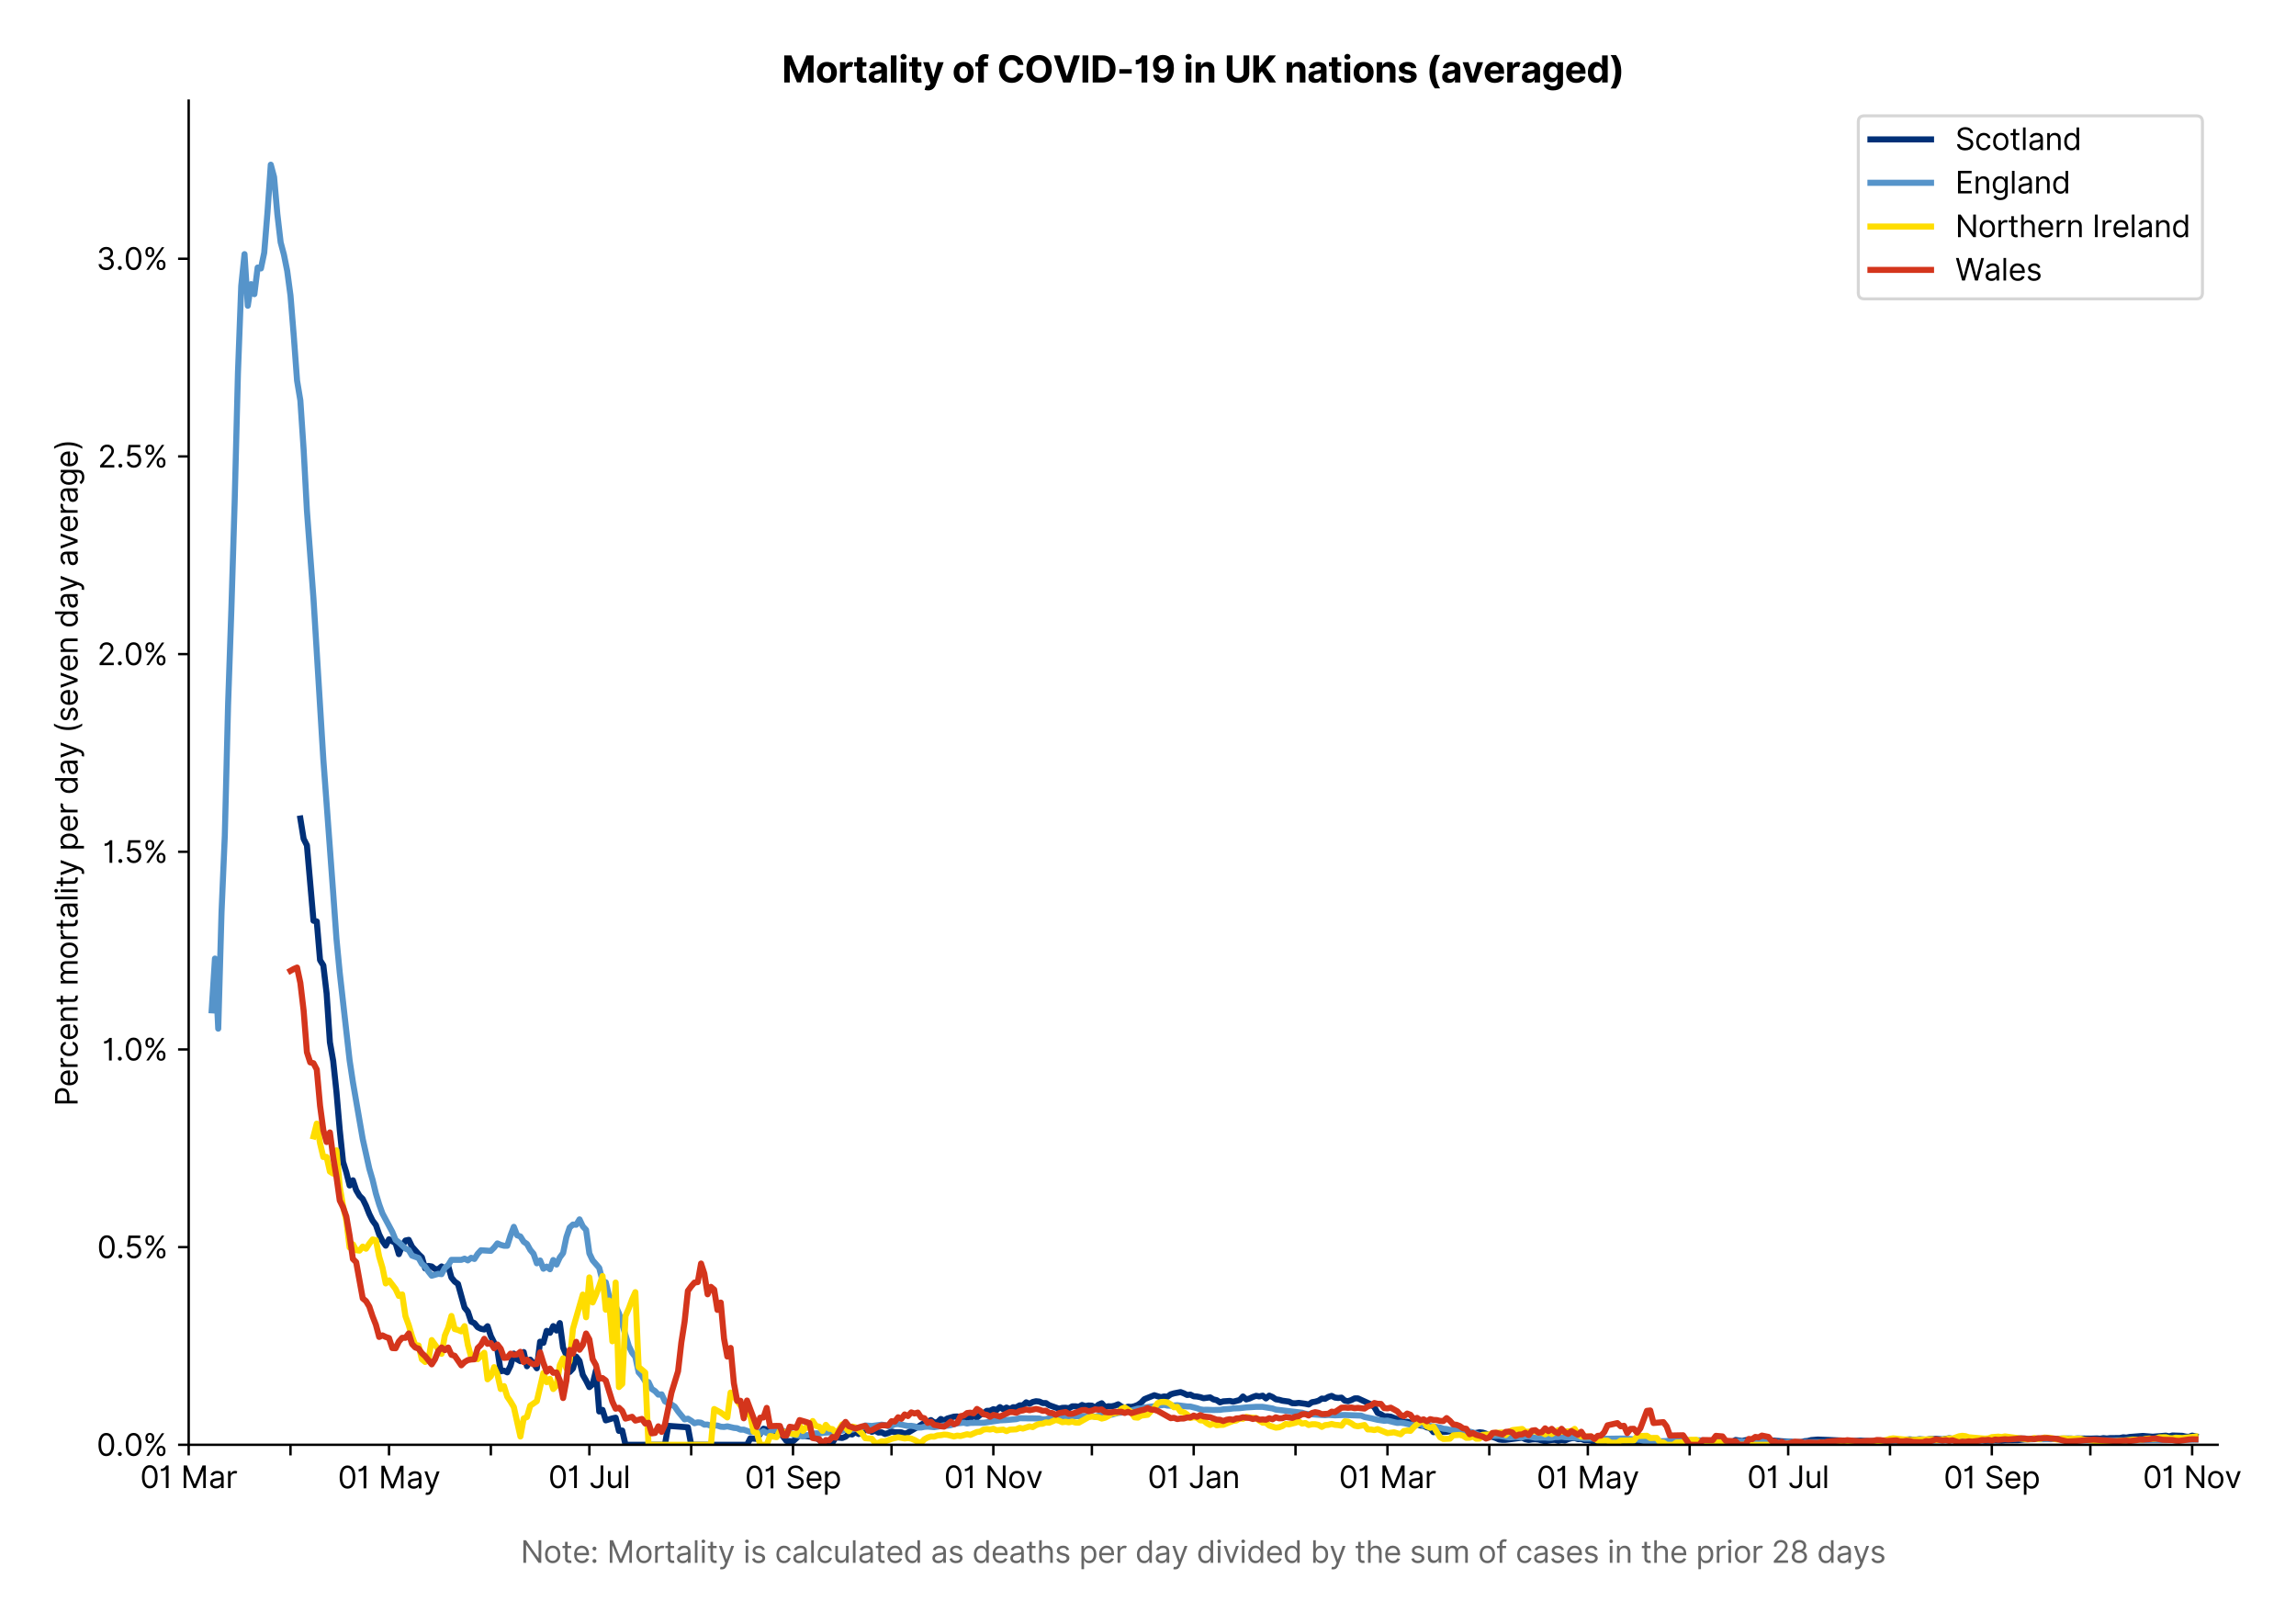 <?xml version="1.0" encoding="utf-8" standalone="no"?>
<!DOCTYPE svg PUBLIC "-//W3C//DTD SVG 1.1//EN"
  "http://www.w3.org/Graphics/SVG/1.1/DTD/svg11.dtd">
<svg version="1.1" viewBox="0 0 757.745 535.807" xmlns="http://www.w3.org/2000/svg" xmlns:xlink="http://www.w3.org/1999/xlink">
 <defs>
  <style type="text/css">*{stroke-linecap:butt;stroke-linejoin:round;}</style>
 </defs>
 <g id="figure_1">
  <g id="patch_1">
   <path d="M 0 535.807 
L 757.745 535.807 
L 757.745 0 
L 0 0 
z
" style="fill:#ffffff;"/>
  </g>
  <g id="axes_1">
   <g id="patch_2">
    <path d="M 62.269 476.745 
L 731.869 476.745 
L 731.869 33.225 
L 62.269 33.225 
z
" style="fill:#ffffff;"/>
   </g>
   <g id="matplotlib.axis_1">
    <g id="xtick_1">
     <g id="line2d_1">
      <defs>
       <path d="M 0 0 
L 0 3.5 
" id="md918a5b0d3" style="stroke:#000000;stroke-width:0.8;"/>
      </defs>
      <g>
       <use style="stroke:#000000;stroke-width:0.8;" x="62.269" xlink:href="#md918a5b0d3" y="476.745"/>
      </g>
     </g>
     <g id="text_1">
      <!-- 01 Mar -->
      <g transform="translate(46.232 491.018)scale(0.1 -0.1)">
       <defs>
        <path d="M 2000 -64 
Q 1230 -64 806 561 
Q 382 1186 382 2327 
Q 382 3459 809 4088 
Q 1236 4718 2000 4718 
Q 2764 4718 3191 4088 
Q 3618 3459 3618 2327 
Q 3618 1186 3194 561 
Q 2771 -64 2000 -64 
z
M 2000 436 
Q 2509 436 2791 927 
Q 3073 1418 3073 2327 
Q 3073 3234 2789 3730 
Q 2505 4227 2000 4227 
Q 1496 4227 1211 3730 
Q 927 3234 927 2327 
Q 927 1418 1210 927 
Q 1493 436 2000 436 
z
" id="Inter-Regular-30" transform="scale(0.016)"/>
        <path d="M 1973 4655 
L 1973 0 
L 1409 0 
L 1409 3836 
L 1373 3836 
Q 1341 3773 1209 3692 
Q 1077 3611 868 3551 
Q 659 3491 391 3491 
L 391 3964 
Q 661 3964 859 4061 
Q 1057 4159 1190 4291 
Q 1323 4423 1392 4529 
Q 1461 4636 1473 4655 
L 1973 4655 
z
" id="Inter-Regular-31" transform="scale(0.016)"/>
        <path id="Inter-Regular-20" transform="scale(0.016)"/>
        <path d="M 564 4655 
L 1236 4655 
L 2818 791 
L 2873 791 
L 4455 4655 
L 5127 4655 
L 5127 0 
L 4600 0 
L 4600 3536 
L 4555 3536 
L 3100 0 
L 2591 0 
L 1136 3536 
L 1091 3536 
L 1091 0 
L 564 0 
L 564 4655 
z
" id="Inter-Regular-4d" transform="scale(0.016)"/>
        <path d="M 1518 -82 
Q 1186 -82 916 44 
Q 646 170 486 410 
Q 327 650 327 991 
Q 327 1291 445 1478 
Q 564 1666 761 1773 
Q 959 1880 1199 1933 
Q 1439 1986 1682 2018 
Q 2000 2059 2199 2080 
Q 2398 2102 2490 2154 
Q 2582 2207 2582 2336 
L 2582 2355 
Q 2582 2691 2399 2877 
Q 2216 3064 1846 3064 
Q 1461 3064 1243 2895 
Q 1025 2727 936 2536 
L 427 2718 
Q 564 3036 792 3214 
Q 1021 3393 1292 3464 
Q 1564 3536 1827 3536 
Q 1996 3536 2215 3496 
Q 2434 3457 2640 3334 
Q 2846 3211 2982 2963 
Q 3118 2716 3118 2300 
L 3118 0 
L 2582 0 
L 2582 473 
L 2555 473 
Q 2500 359 2373 229 
Q 2246 100 2034 9 
Q 1823 -82 1518 -82 
z
M 1600 400 
Q 1918 400 2137 525 
Q 2357 650 2469 847 
Q 2582 1045 2582 1264 
L 2582 1755 
Q 2548 1714 2433 1681 
Q 2318 1648 2169 1624 
Q 2021 1600 1881 1583 
Q 1741 1566 1655 1555 
Q 1446 1527 1265 1467 
Q 1084 1407 974 1287 
Q 864 1168 864 964 
Q 864 684 1072 542 
Q 1280 400 1600 400 
z
" id="Inter-Regular-61" transform="scale(0.016)"/>
        <path d="M 491 0 
L 491 3491 
L 1009 3491 
L 1009 2964 
L 1046 2964 
Q 1139 3223 1389 3384 
Q 1639 3545 1955 3545 
Q 2100 3545 2209 3511 
Q 2318 3477 2400 3418 
L 2218 2964 
Q 2161 2993 2085 3010 
Q 2009 3027 1909 3027 
Q 1527 3027 1277 2794 
Q 1027 2561 1027 2209 
L 1027 0 
L 491 0 
z
" id="Inter-Regular-72" transform="scale(0.016)"/>
       </defs>
       <use xlink:href="#Inter-Regular-30"/>
       <use x="62.5" xlink:href="#Inter-Regular-31"/>
       <use x="106.676" xlink:href="#Inter-Regular-20"/>
       <use x="134.801" xlink:href="#Inter-Regular-4d"/>
       <use x="225.994" xlink:href="#Inter-Regular-61"/>
       <use x="282.386" xlink:href="#Inter-Regular-72"/>
      </g>
     </g>
    </g>
    <g id="xtick_2">
     <g id="line2d_2">
      <g>
       <use style="stroke:#000000;stroke-width:0.8;" x="95.871" xlink:href="#md918a5b0d3" y="476.745"/>
      </g>
     </g>
    </g>
    <g id="xtick_3">
     <g id="line2d_3">
      <g>
       <use style="stroke:#000000;stroke-width:0.8;" x="128.389" xlink:href="#md918a5b0d3" y="476.745"/>
      </g>
     </g>
     <g id="text_2">
      <!-- 01 May -->
      <g transform="translate(111.486 491.117)scale(0.1 -0.1)">
       <defs>
        <path d="M 818 -1355 
Q 682 -1355 575 -1333 
Q 468 -1311 427 -1291 
L 564 -818 
Q 857 -893 1053 -814 
Q 1250 -736 1391 -345 
L 1509 -18 
L 218 3491 
L 800 3491 
L 1764 709 
L 1800 709 
L 2764 3491 
L 3346 3491 
L 1846 -564 
Q 1550 -1355 818 -1355 
z
" id="Inter-Regular-79" transform="scale(0.016)"/>
       </defs>
       <use xlink:href="#Inter-Regular-30"/>
       <use x="62.5" xlink:href="#Inter-Regular-31"/>
       <use x="106.676" xlink:href="#Inter-Regular-20"/>
       <use x="134.801" xlink:href="#Inter-Regular-4d"/>
       <use x="225.994" xlink:href="#Inter-Regular-61"/>
       <use x="282.386" xlink:href="#Inter-Regular-79"/>
      </g>
     </g>
    </g>
    <g id="xtick_4">
     <g id="line2d_4">
      <g>
       <use style="stroke:#000000;stroke-width:0.8;" x="161.991" xlink:href="#md918a5b0d3" y="476.745"/>
      </g>
     </g>
    </g>
    <g id="xtick_5">
     <g id="line2d_5">
      <g>
       <use style="stroke:#000000;stroke-width:0.8;" x="194.51" xlink:href="#md918a5b0d3" y="476.745"/>
      </g>
     </g>
     <g id="text_3">
      <!-- 01 Jul -->
      <g transform="translate(180.966 491.018)scale(0.1 -0.1)">
       <defs>
        <path d="M 2346 4655 
L 2909 4655 
L 2909 1327 
Q 2909 657 2549 296 
Q 2189 -64 1582 -64 
Q 1200 -64 902 76 
Q 605 216 434 475 
Q 264 734 264 1091 
L 818 1091 
Q 818 795 1034 615 
Q 1250 436 1582 436 
Q 1948 436 2147 664 
Q 2346 893 2346 1327 
L 2346 4655 
z
" id="Inter-Regular-4a" transform="scale(0.016)"/>
        <path d="M 2691 1427 
L 2691 3491 
L 3227 3491 
L 3227 0 
L 2691 0 
L 2691 591 
L 2655 591 
Q 2532 325 2273 140 
Q 2014 -45 1618 -45 
Q 1127 -45 809 280 
Q 491 605 491 1273 
L 491 3491 
L 1027 3491 
L 1027 1309 
Q 1027 927 1242 700 
Q 1457 473 1791 473 
Q 1991 473 2199 575 
Q 2407 677 2549 888 
Q 2691 1100 2691 1427 
z
" id="Inter-Regular-75" transform="scale(0.016)"/>
        <path d="M 1027 4655 
L 1027 0 
L 491 0 
L 491 4655 
L 1027 4655 
z
" id="Inter-Regular-6c" transform="scale(0.016)"/>
       </defs>
       <use xlink:href="#Inter-Regular-30"/>
       <use x="62.5" xlink:href="#Inter-Regular-31"/>
       <use x="106.676" xlink:href="#Inter-Regular-20"/>
       <use x="134.801" xlink:href="#Inter-Regular-4a"/>
       <use x="189.063" xlink:href="#Inter-Regular-75"/>
       <use x="247.159" xlink:href="#Inter-Regular-6c"/>
      </g>
     </g>
    </g>
    <g id="xtick_6">
     <g id="line2d_6">
      <g>
       <use style="stroke:#000000;stroke-width:0.8;" x="228.112" xlink:href="#md918a5b0d3" y="476.745"/>
      </g>
     </g>
    </g>
    <g id="xtick_7">
     <g id="line2d_7">
      <g>
       <use style="stroke:#000000;stroke-width:0.8;" x="261.714" xlink:href="#md918a5b0d3" y="476.745"/>
      </g>
     </g>
     <g id="text_4">
      <!-- 01 Sep -->
      <g transform="translate(245.827 491.117)scale(0.1 -0.1)">
       <defs>
        <path d="M 3109 3491 
Q 3068 3836 2777 4027 
Q 2486 4218 2064 4218 
Q 1600 4218 1318 3999 
Q 1036 3780 1036 3445 
Q 1036 3195 1189 3042 
Q 1343 2889 1553 2803 
Q 1764 2718 1936 2673 
L 2409 2545 
Q 2591 2498 2815 2414 
Q 3039 2330 3244 2185 
Q 3450 2041 3584 1816 
Q 3718 1591 3718 1264 
Q 3718 886 3521 581 
Q 3325 277 2949 97 
Q 2573 -82 2036 -82 
Q 1286 -82 845 272 
Q 405 627 364 1200 
L 946 1200 
Q 968 936 1124 764 
Q 1280 593 1519 510 
Q 1759 427 2036 427 
Q 2359 427 2616 533 
Q 2873 639 3023 828 
Q 3173 1018 3173 1273 
Q 3173 1505 3043 1650 
Q 2914 1795 2702 1886 
Q 2491 1977 2246 2045 
L 1673 2209 
Q 1127 2366 809 2657 
Q 491 2948 491 3418 
Q 491 3809 703 4101 
Q 916 4393 1276 4555 
Q 1636 4718 2082 4718 
Q 2532 4718 2882 4558 
Q 3232 4398 3437 4120 
Q 3643 3843 3655 3491 
L 3109 3491 
z
" id="Inter-Regular-53" transform="scale(0.016)"/>
        <path d="M 1955 -73 
Q 1450 -73 1085 151 
Q 721 375 524 778 
Q 327 1182 327 1718 
Q 327 2255 524 2665 
Q 721 3075 1074 3305 
Q 1427 3536 1900 3536 
Q 2173 3536 2439 3445 
Q 2705 3355 2923 3151 
Q 3141 2948 3270 2614 
Q 3400 2280 3400 1791 
L 3400 1564 
L 866 1564 
Q 884 1005 1183 707 
Q 1482 409 1955 409 
Q 2271 409 2498 545 
Q 2725 682 2827 955 
L 3346 809 
Q 3223 414 2854 170 
Q 2486 -73 1955 -73 
z
M 866 2027 
L 2855 2027 
Q 2855 2470 2595 2762 
Q 2336 3055 1900 3055 
Q 1593 3055 1368 2911 
Q 1143 2768 1013 2533 
Q 884 2298 866 2027 
z
" id="Inter-Regular-65" transform="scale(0.016)"/>
        <path d="M 491 -1309 
L 491 3491 
L 1009 3491 
L 1009 2936 
L 1073 2936 
Q 1132 3027 1237 3169 
Q 1343 3311 1542 3423 
Q 1741 3536 2082 3536 
Q 2523 3536 2859 3315 
Q 3196 3095 3384 2690 
Q 3573 2286 3573 1736 
Q 3573 1182 3384 776 
Q 3196 370 2861 148 
Q 2527 -73 2091 -73 
Q 1755 -73 1552 39 
Q 1350 152 1241 296 
Q 1132 441 1073 536 
L 1027 536 
L 1027 -1309 
L 491 -1309 
z
M 1018 1745 
Q 1018 1152 1276 780 
Q 1534 409 2018 409 
Q 2355 409 2581 587 
Q 2807 766 2921 1069 
Q 3036 1373 3036 1745 
Q 3036 2114 2923 2410 
Q 2811 2707 2585 2881 
Q 2359 3055 2018 3055 
Q 1527 3055 1272 2693 
Q 1018 2332 1018 1745 
z
" id="Inter-Regular-70" transform="scale(0.016)"/>
       </defs>
       <use xlink:href="#Inter-Regular-30"/>
       <use x="62.5" xlink:href="#Inter-Regular-31"/>
       <use x="106.676" xlink:href="#Inter-Regular-20"/>
       <use x="134.801" xlink:href="#Inter-Regular-53"/>
       <use x="198.58" xlink:href="#Inter-Regular-65"/>
       <use x="256.818" xlink:href="#Inter-Regular-70"/>
      </g>
     </g>
    </g>
    <g id="xtick_8">
     <g id="line2d_8">
      <g>
       <use style="stroke:#000000;stroke-width:0.8;" x="294.232" xlink:href="#md918a5b0d3" y="476.745"/>
      </g>
     </g>
    </g>
    <g id="xtick_9">
     <g id="line2d_9">
      <g>
       <use style="stroke:#000000;stroke-width:0.8;" x="327.835" xlink:href="#md918a5b0d3" y="476.745"/>
      </g>
     </g>
     <g id="text_5">
      <!-- 01 Nov -->
      <g transform="translate(311.564 491.018)scale(0.1 -0.1)">
       <defs>
        <path d="M 4255 4655 
L 4255 0 
L 3709 0 
L 1173 3655 
L 1127 3655 
L 1127 0 
L 564 0 
L 564 4655 
L 1109 4655 
L 3655 991 
L 3700 991 
L 3700 4655 
L 4255 4655 
z
" id="Inter-Regular-4e" transform="scale(0.016)"/>
        <path d="M 1909 -73 
Q 1436 -73 1080 152 
Q 725 377 526 781 
Q 327 1186 327 1727 
Q 327 2273 526 2679 
Q 725 3086 1080 3311 
Q 1436 3536 1909 3536 
Q 2382 3536 2737 3311 
Q 3093 3086 3292 2679 
Q 3491 2273 3491 1727 
Q 3491 1186 3292 781 
Q 3093 377 2737 152 
Q 2382 -73 1909 -73 
z
M 1909 409 
Q 2268 409 2500 593 
Q 2732 777 2843 1077 
Q 2955 1377 2955 1727 
Q 2955 2077 2843 2379 
Q 2732 2682 2500 2868 
Q 2268 3055 1909 3055 
Q 1550 3055 1318 2868 
Q 1086 2682 975 2379 
Q 864 2077 864 1727 
Q 864 1377 975 1077 
Q 1086 777 1318 593 
Q 1550 409 1909 409 
z
" id="Inter-Regular-6f" transform="scale(0.016)"/>
        <path d="M 3346 3491 
L 2055 0 
L 1509 0 
L 218 3491 
L 800 3491 
L 1764 709 
L 1800 709 
L 2764 3491 
L 3346 3491 
z
" id="Inter-Regular-76" transform="scale(0.016)"/>
       </defs>
       <use xlink:href="#Inter-Regular-30"/>
       <use x="62.5" xlink:href="#Inter-Regular-31"/>
       <use x="106.676" xlink:href="#Inter-Regular-20"/>
       <use x="134.801" xlink:href="#Inter-Regular-4e"/>
       <use x="210.085" xlink:href="#Inter-Regular-6f"/>
       <use x="269.744" xlink:href="#Inter-Regular-76"/>
      </g>
     </g>
    </g>
    <g id="xtick_10">
     <g id="line2d_10">
      <g>
       <use style="stroke:#000000;stroke-width:0.8;" x="360.353" xlink:href="#md918a5b0d3" y="476.745"/>
      </g>
     </g>
    </g>
    <g id="xtick_11">
     <g id="line2d_11">
      <g>
       <use style="stroke:#000000;stroke-width:0.8;" x="393.955" xlink:href="#md918a5b0d3" y="476.745"/>
      </g>
     </g>
     <g id="text_6">
      <!-- 01 Jan -->
      <g transform="translate(378.756 491.018)scale(0.1 -0.1)">
       <defs>
        <path d="M 1027 2100 
L 1027 0 
L 491 0 
L 491 3491 
L 1009 3491 
L 1009 2945 
L 1055 2945 
Q 1177 3211 1427 3373 
Q 1677 3536 2073 3536 
Q 2602 3536 2928 3211 
Q 3255 2886 3255 2218 
L 3255 0 
L 2718 0 
L 2718 2182 
Q 2718 2593 2504 2824 
Q 2291 3055 1918 3055 
Q 1534 3055 1280 2806 
Q 1027 2557 1027 2100 
z
" id="Inter-Regular-6e" transform="scale(0.016)"/>
       </defs>
       <use xlink:href="#Inter-Regular-30"/>
       <use x="62.5" xlink:href="#Inter-Regular-31"/>
       <use x="106.676" xlink:href="#Inter-Regular-20"/>
       <use x="134.801" xlink:href="#Inter-Regular-4a"/>
       <use x="189.063" xlink:href="#Inter-Regular-61"/>
       <use x="245.455" xlink:href="#Inter-Regular-6e"/>
      </g>
     </g>
    </g>
    <g id="xtick_12">
     <g id="line2d_12">
      <g>
       <use style="stroke:#000000;stroke-width:0.8;" x="427.557" xlink:href="#md918a5b0d3" y="476.745"/>
      </g>
     </g>
    </g>
    <g id="xtick_13">
     <g id="line2d_13">
      <g>
       <use style="stroke:#000000;stroke-width:0.8;" x="457.908" xlink:href="#md918a5b0d3" y="476.745"/>
      </g>
     </g>
     <g id="text_7">
      <!-- 01 Mar -->
      <g transform="translate(441.871 491.018)scale(0.1 -0.1)">
       <use xlink:href="#Inter-Regular-30"/>
       <use x="62.5" xlink:href="#Inter-Regular-31"/>
       <use x="106.676" xlink:href="#Inter-Regular-20"/>
       <use x="134.801" xlink:href="#Inter-Regular-4d"/>
       <use x="225.994" xlink:href="#Inter-Regular-61"/>
       <use x="282.386" xlink:href="#Inter-Regular-72"/>
      </g>
     </g>
    </g>
    <g id="xtick_14">
     <g id="line2d_14">
      <g>
       <use style="stroke:#000000;stroke-width:0.8;" x="491.51" xlink:href="#md918a5b0d3" y="476.745"/>
      </g>
     </g>
    </g>
    <g id="xtick_15">
     <g id="line2d_15">
      <g>
       <use style="stroke:#000000;stroke-width:0.8;" x="524.028" xlink:href="#md918a5b0d3" y="476.745"/>
      </g>
     </g>
     <g id="text_8">
      <!-- 01 May -->
      <g transform="translate(507.125 491.117)scale(0.1 -0.1)">
       <use xlink:href="#Inter-Regular-30"/>
       <use x="62.5" xlink:href="#Inter-Regular-31"/>
       <use x="106.676" xlink:href="#Inter-Regular-20"/>
       <use x="134.801" xlink:href="#Inter-Regular-4d"/>
       <use x="225.994" xlink:href="#Inter-Regular-61"/>
       <use x="282.386" xlink:href="#Inter-Regular-79"/>
      </g>
     </g>
    </g>
    <g id="xtick_16">
     <g id="line2d_16">
      <g>
       <use style="stroke:#000000;stroke-width:0.8;" x="557.631" xlink:href="#md918a5b0d3" y="476.745"/>
      </g>
     </g>
    </g>
    <g id="xtick_17">
     <g id="line2d_17">
      <g>
       <use style="stroke:#000000;stroke-width:0.8;" x="590.149" xlink:href="#md918a5b0d3" y="476.745"/>
      </g>
     </g>
     <g id="text_9">
      <!-- 01 Jul -->
      <g transform="translate(576.605 491.018)scale(0.1 -0.1)">
       <use xlink:href="#Inter-Regular-30"/>
       <use x="62.5" xlink:href="#Inter-Regular-31"/>
       <use x="106.676" xlink:href="#Inter-Regular-20"/>
       <use x="134.801" xlink:href="#Inter-Regular-4a"/>
       <use x="189.063" xlink:href="#Inter-Regular-75"/>
       <use x="247.159" xlink:href="#Inter-Regular-6c"/>
      </g>
     </g>
    </g>
    <g id="xtick_18">
     <g id="line2d_18">
      <g>
       <use style="stroke:#000000;stroke-width:0.8;" x="623.751" xlink:href="#md918a5b0d3" y="476.745"/>
      </g>
     </g>
    </g>
    <g id="xtick_19">
     <g id="line2d_19">
      <g>
       <use style="stroke:#000000;stroke-width:0.8;" x="657.353" xlink:href="#md918a5b0d3" y="476.745"/>
      </g>
     </g>
     <g id="text_10">
      <!-- 01 Sep -->
      <g transform="translate(641.466 491.117)scale(0.1 -0.1)">
       <use xlink:href="#Inter-Regular-30"/>
       <use x="62.5" xlink:href="#Inter-Regular-31"/>
       <use x="106.676" xlink:href="#Inter-Regular-20"/>
       <use x="134.801" xlink:href="#Inter-Regular-53"/>
       <use x="198.58" xlink:href="#Inter-Regular-65"/>
       <use x="256.818" xlink:href="#Inter-Regular-70"/>
      </g>
     </g>
    </g>
    <g id="xtick_20">
     <g id="line2d_20">
      <g>
       <use style="stroke:#000000;stroke-width:0.8;" x="689.872" xlink:href="#md918a5b0d3" y="476.745"/>
      </g>
     </g>
    </g>
    <g id="xtick_21">
     <g id="line2d_21">
      <g>
       <use style="stroke:#000000;stroke-width:0.8;" x="723.474" xlink:href="#md918a5b0d3" y="476.745"/>
      </g>
     </g>
     <g id="text_11">
      <!-- 01 Nov -->
      <g transform="translate(707.203 491.018)scale(0.1 -0.1)">
       <use xlink:href="#Inter-Regular-30"/>
       <use x="62.5" xlink:href="#Inter-Regular-31"/>
       <use x="106.676" xlink:href="#Inter-Regular-20"/>
       <use x="134.801" xlink:href="#Inter-Regular-4e"/>
       <use x="210.085" xlink:href="#Inter-Regular-6f"/>
       <use x="269.744" xlink:href="#Inter-Regular-76"/>
      </g>
     </g>
    </g>
    <g id="text_12">
     <!--  -->
     <g style="fill:#666666;" transform="translate(397.069 504.507)scale(0.1 -0.1)"/>
     <!-- Note: Mortality is calculated as deaths per day divided by the sum of cases in the prior 28 days -->
     <g style="fill:#666666;" transform="translate(171.823 515.69)scale(0.1 -0.1)">
      <defs>
       <path d="M 2009 3491 
L 2009 3036 
L 1264 3036 
L 1264 1000 
Q 1264 773 1331 660 
Q 1398 548 1503 510 
Q 1609 473 1727 473 
Q 1816 473 1873 483 
Q 1930 493 1964 500 
L 2073 18 
Q 2018 -2 1920 -23 
Q 1823 -45 1673 -45 
Q 1446 -45 1228 52 
Q 1011 150 869 350 
Q 727 550 727 855 
L 727 3036 
L 200 3036 
L 200 3491 
L 727 3491 
L 727 4327 
L 1264 4327 
L 1264 3491 
L 2009 3491 
z
" id="Inter-Regular-74" transform="scale(0.016)"/>
       <path d="M 882 -36 
Q 714 -36 593 84 
Q 473 205 473 373 
Q 473 541 593 661 
Q 714 782 882 782 
Q 1050 782 1170 661 
Q 1291 541 1291 373 
Q 1291 205 1170 84 
Q 1050 -36 882 -36 
z
M 882 2524 
Q 714 2524 593 2644 
Q 473 2765 473 2933 
Q 473 3101 593 3221 
Q 714 3342 882 3342 
Q 1050 3342 1170 3221 
Q 1291 3101 1291 2933 
Q 1291 2765 1170 2644 
Q 1050 2524 882 2524 
z
" id="Inter-Regular-3a" transform="scale(0.016)"/>
       <path d="M 491 0 
L 491 3491 
L 1027 3491 
L 1027 0 
L 491 0 
z
M 764 4073 
Q 607 4073 494 4179 
Q 382 4286 382 4436 
Q 382 4586 494 4693 
Q 607 4800 764 4800 
Q 921 4800 1033 4693 
Q 1146 4586 1146 4436 
Q 1146 4286 1033 4179 
Q 921 4073 764 4073 
z
" id="Inter-Regular-69" transform="scale(0.016)"/>
       <path d="M 2964 2709 
L 2482 2573 
Q 2411 2755 2245 2914 
Q 2080 3073 1727 3073 
Q 1407 3073 1194 2926 
Q 982 2780 982 2555 
Q 982 2355 1127 2239 
Q 1273 2123 1582 2045 
L 2100 1918 
Q 3027 1691 3027 973 
Q 3027 673 2855 436 
Q 2684 200 2377 63 
Q 2071 -73 1664 -73 
Q 1130 -73 780 159 
Q 430 391 336 836 
L 846 964 
Q 989 400 1655 400 
Q 2030 400 2251 560 
Q 2473 720 2473 945 
Q 2473 1316 1955 1436 
L 1373 1573 
Q 893 1686 669 1926 
Q 446 2166 446 2527 
Q 446 2823 613 3050 
Q 780 3277 1069 3406 
Q 1359 3536 1727 3536 
Q 2246 3536 2542 3309 
Q 2839 3082 2964 2709 
z
" id="Inter-Regular-73" transform="scale(0.016)"/>
       <path d="M 1909 -73 
Q 1418 -73 1063 159 
Q 709 391 518 798 
Q 327 1205 327 1727 
Q 327 2259 524 2667 
Q 721 3075 1074 3305 
Q 1427 3536 1900 3536 
Q 2268 3536 2563 3400 
Q 2859 3264 3047 3018 
Q 3236 2773 3282 2445 
L 2746 2445 
Q 2684 2684 2474 2869 
Q 2264 3055 1909 3055 
Q 1439 3055 1151 2697 
Q 864 2339 864 1745 
Q 864 1139 1148 774 
Q 1432 409 1909 409 
Q 2223 409 2447 570 
Q 2671 732 2746 1018 
L 3282 1018 
Q 3236 709 3058 462 
Q 2880 216 2588 71 
Q 2296 -73 1909 -73 
z
" id="Inter-Regular-63" transform="scale(0.016)"/>
       <path d="M 1809 -73 
Q 1373 -73 1039 148 
Q 705 370 516 776 
Q 327 1182 327 1736 
Q 327 2286 516 2690 
Q 705 3095 1041 3315 
Q 1377 3536 1818 3536 
Q 2159 3536 2358 3423 
Q 2557 3311 2662 3169 
Q 2768 3027 2827 2936 
L 2873 2936 
L 2873 4655 
L 3409 4655 
L 3409 0 
L 2891 0 
L 2891 536 
L 2827 536 
Q 2768 441 2659 296 
Q 2550 152 2348 39 
Q 2146 -73 1809 -73 
z
M 1882 409 
Q 2366 409 2624 780 
Q 2882 1152 2882 1745 
Q 2882 2332 2627 2693 
Q 2373 3055 1882 3055 
Q 1541 3055 1315 2881 
Q 1089 2707 976 2410 
Q 864 2114 864 1745 
Q 864 1373 978 1069 
Q 1093 766 1319 587 
Q 1546 409 1882 409 
z
" id="Inter-Regular-64" transform="scale(0.016)"/>
       <path d="M 1027 2100 
L 1027 0 
L 491 0 
L 491 4655 
L 1027 4655 
L 1027 2945 
L 1073 2945 
Q 1196 3216 1442 3376 
Q 1689 3536 2100 3536 
Q 2636 3536 2963 3213 
Q 3291 2891 3291 2218 
L 3291 0 
L 2755 0 
L 2755 2182 
Q 2755 2598 2540 2826 
Q 2325 3055 1946 3055 
Q 1548 3055 1287 2806 
Q 1027 2557 1027 2100 
z
" id="Inter-Regular-68" transform="scale(0.016)"/>
       <path d="M 564 0 
L 564 4655 
L 1100 4655 
L 1100 2936 
L 1146 2936 
Q 1205 3027 1310 3169 
Q 1416 3311 1615 3423 
Q 1814 3536 2155 3536 
Q 2596 3536 2932 3315 
Q 3268 3095 3457 2690 
Q 3646 2286 3646 1736 
Q 3646 1182 3457 776 
Q 3268 370 2934 148 
Q 2600 -73 2164 -73 
Q 1827 -73 1625 39 
Q 1423 152 1314 296 
Q 1205 441 1146 536 
L 1082 536 
L 1082 0 
L 564 0 
z
M 1091 1745 
Q 1091 1152 1349 780 
Q 1607 409 2091 409 
Q 2427 409 2653 587 
Q 2880 766 2994 1069 
Q 3109 1373 3109 1745 
Q 3109 2114 2996 2410 
Q 2884 2707 2658 2881 
Q 2432 3055 2091 3055 
Q 1600 3055 1345 2693 
Q 1091 2332 1091 1745 
z
" id="Inter-Regular-62" transform="scale(0.016)"/>
       <path d="M 491 0 
L 491 3491 
L 1009 3491 
L 1009 2945 
L 1055 2945 
Q 1164 3225 1407 3380 
Q 1650 3536 1991 3536 
Q 2336 3536 2567 3380 
Q 2798 3225 2927 2945 
L 2964 2945 
Q 3098 3216 3366 3376 
Q 3634 3536 4009 3536 
Q 4477 3536 4775 3244 
Q 5073 2952 5073 2336 
L 5073 0 
L 4536 0 
L 4536 2336 
Q 4536 2723 4325 2889 
Q 4114 3055 3827 3055 
Q 3459 3055 3257 2833 
Q 3055 2611 3055 2273 
L 3055 0 
L 2509 0 
L 2509 2391 
Q 2509 2689 2316 2872 
Q 2123 3055 1818 3055 
Q 1609 3055 1428 2943 
Q 1248 2832 1137 2635 
Q 1027 2439 1027 2182 
L 1027 0 
L 491 0 
z
" id="Inter-Regular-6d" transform="scale(0.016)"/>
       <path d="M 2046 3491 
L 2046 3036 
L 1264 3036 
L 1264 0 
L 727 0 
L 727 3036 
L 164 3036 
L 164 3491 
L 727 3491 
L 727 3973 
Q 727 4273 868 4473 
Q 1009 4673 1234 4773 
Q 1459 4873 1709 4873 
Q 1907 4873 2032 4841 
Q 2157 4809 2218 4782 
L 2064 4318 
Q 2023 4332 1951 4352 
Q 1880 4373 1764 4373 
Q 1498 4373 1381 4239 
Q 1264 4105 1264 3845 
L 1264 3491 
L 2046 3491 
z
" id="Inter-Regular-66" transform="scale(0.016)"/>
       <path d="M 482 0 
L 482 409 
L 2018 2091 
Q 2289 2386 2464 2605 
Q 2639 2825 2724 3019 
Q 2809 3214 2809 3427 
Q 2809 3795 2553 4011 
Q 2298 4227 1918 4227 
Q 1514 4227 1275 3985 
Q 1036 3743 1036 3345 
L 500 3345 
Q 500 3755 688 4064 
Q 877 4373 1203 4545 
Q 1530 4718 1936 4718 
Q 2346 4718 2661 4545 
Q 2977 4373 3156 4079 
Q 3336 3786 3336 3427 
Q 3336 3170 3244 2926 
Q 3152 2682 2926 2383 
Q 2700 2084 2300 1655 
L 1255 536 
L 1255 500 
L 3418 500 
L 3418 0 
L 482 0 
z
" id="Inter-Regular-32" transform="scale(0.016)"/>
       <path d="M 1973 -64 
Q 1505 -64 1147 103 
Q 789 270 589 564 
Q 389 859 391 1236 
Q 389 1532 507 1783 
Q 625 2034 830 2203 
Q 1036 2373 1291 2418 
L 1291 2445 
Q 957 2532 759 2821 
Q 561 3111 564 3482 
Q 561 3836 743 4115 
Q 925 4395 1244 4556 
Q 1564 4718 1973 4718 
Q 2377 4718 2695 4556 
Q 3014 4395 3197 4115 
Q 3380 3836 3382 3482 
Q 3380 3111 3181 2821 
Q 2982 2532 2655 2445 
L 2655 2418 
Q 2907 2373 3109 2203 
Q 3311 2034 3431 1783 
Q 3552 1532 3555 1236 
Q 3552 859 3351 564 
Q 3150 270 2794 103 
Q 2439 -64 1973 -64 
z
M 1973 436 
Q 2446 436 2722 662 
Q 2998 889 3000 1264 
Q 2998 1527 2864 1729 
Q 2730 1932 2499 2048 
Q 2268 2164 1973 2164 
Q 1675 2164 1442 2048 
Q 1209 1932 1076 1729 
Q 943 1527 946 1264 
Q 943 889 1218 662 
Q 1493 436 1973 436 
z
M 1973 2645 
Q 2348 2645 2591 2864 
Q 2834 3084 2836 3445 
Q 2834 3800 2596 4013 
Q 2359 4227 1973 4227 
Q 1582 4227 1344 4013 
Q 1107 3800 1109 3445 
Q 1107 3084 1349 2864 
Q 1591 2645 1973 2645 
z
" id="Inter-Regular-38" transform="scale(0.016)"/>
      </defs>
      <use xlink:href="#Inter-Regular-4e"/>
      <use x="75.284" xlink:href="#Inter-Regular-6f"/>
      <use x="134.943" xlink:href="#Inter-Regular-74"/>
      <use x="171.307" xlink:href="#Inter-Regular-65"/>
      <use x="229.546" xlink:href="#Inter-Regular-3a"/>
      <use x="257.102" xlink:href="#Inter-Regular-20"/>
      <use x="285.227" xlink:href="#Inter-Regular-4d"/>
      <use x="376.421" xlink:href="#Inter-Regular-6f"/>
      <use x="436.08" xlink:href="#Inter-Regular-72"/>
      <use x="474.432" xlink:href="#Inter-Regular-74"/>
      <use x="510.796" xlink:href="#Inter-Regular-61"/>
      <use x="567.188" xlink:href="#Inter-Regular-6c"/>
      <use x="590.909" xlink:href="#Inter-Regular-69"/>
      <use x="614.631" xlink:href="#Inter-Regular-74"/>
      <use x="650.994" xlink:href="#Inter-Regular-79"/>
      <use x="706.676" xlink:href="#Inter-Regular-20"/>
      <use x="734.801" xlink:href="#Inter-Regular-69"/>
      <use x="758.523" xlink:href="#Inter-Regular-73"/>
      <use x="810.796" xlink:href="#Inter-Regular-20"/>
      <use x="838.921" xlink:href="#Inter-Regular-63"/>
      <use x="894.744" xlink:href="#Inter-Regular-61"/>
      <use x="951.137" xlink:href="#Inter-Regular-6c"/>
      <use x="974.858" xlink:href="#Inter-Regular-63"/>
      <use x="1030.682" xlink:href="#Inter-Regular-75"/>
      <use x="1088.779" xlink:href="#Inter-Regular-6c"/>
      <use x="1112.5" xlink:href="#Inter-Regular-61"/>
      <use x="1168.892" xlink:href="#Inter-Regular-74"/>
      <use x="1205.256" xlink:href="#Inter-Regular-65"/>
      <use x="1263.495" xlink:href="#Inter-Regular-64"/>
      <use x="1325.568" xlink:href="#Inter-Regular-20"/>
      <use x="1353.693" xlink:href="#Inter-Regular-61"/>
      <use x="1410.085" xlink:href="#Inter-Regular-73"/>
      <use x="1462.358" xlink:href="#Inter-Regular-20"/>
      <use x="1490.483" xlink:href="#Inter-Regular-64"/>
      <use x="1552.557" xlink:href="#Inter-Regular-65"/>
      <use x="1610.796" xlink:href="#Inter-Regular-61"/>
      <use x="1667.188" xlink:href="#Inter-Regular-74"/>
      <use x="1703.551" xlink:href="#Inter-Regular-68"/>
      <use x="1762.642" xlink:href="#Inter-Regular-73"/>
      <use x="1814.915" xlink:href="#Inter-Regular-20"/>
      <use x="1843.04" xlink:href="#Inter-Regular-70"/>
      <use x="1903.978" xlink:href="#Inter-Regular-65"/>
      <use x="1962.216" xlink:href="#Inter-Regular-72"/>
      <use x="2000.569" xlink:href="#Inter-Regular-20"/>
      <use x="2028.694" xlink:href="#Inter-Regular-64"/>
      <use x="2090.767" xlink:href="#Inter-Regular-61"/>
      <use x="2147.159" xlink:href="#Inter-Regular-79"/>
      <use x="2202.841" xlink:href="#Inter-Regular-20"/>
      <use x="2230.966" xlink:href="#Inter-Regular-64"/>
      <use x="2293.04" xlink:href="#Inter-Regular-69"/>
      <use x="2316.762" xlink:href="#Inter-Regular-76"/>
      <use x="2372.444" xlink:href="#Inter-Regular-69"/>
      <use x="2396.165" xlink:href="#Inter-Regular-64"/>
      <use x="2458.239" xlink:href="#Inter-Regular-65"/>
      <use x="2516.478" xlink:href="#Inter-Regular-64"/>
      <use x="2578.552" xlink:href="#Inter-Regular-20"/>
      <use x="2606.677" xlink:href="#Inter-Regular-62"/>
      <use x="2668.75" xlink:href="#Inter-Regular-79"/>
      <use x="2724.432" xlink:href="#Inter-Regular-20"/>
      <use x="2752.557" xlink:href="#Inter-Regular-74"/>
      <use x="2788.921" xlink:href="#Inter-Regular-68"/>
      <use x="2848.012" xlink:href="#Inter-Regular-65"/>
      <use x="2906.251" xlink:href="#Inter-Regular-20"/>
      <use x="2934.376" xlink:href="#Inter-Regular-73"/>
      <use x="2986.648" xlink:href="#Inter-Regular-75"/>
      <use x="3044.745" xlink:href="#Inter-Regular-6d"/>
      <use x="3131.677" xlink:href="#Inter-Regular-20"/>
      <use x="3159.802" xlink:href="#Inter-Regular-6f"/>
      <use x="3219.461" xlink:href="#Inter-Regular-66"/>
      <use x="3255.54" xlink:href="#Inter-Regular-20"/>
      <use x="3283.665" xlink:href="#Inter-Regular-63"/>
      <use x="3339.489" xlink:href="#Inter-Regular-61"/>
      <use x="3395.881" xlink:href="#Inter-Regular-73"/>
      <use x="3448.154" xlink:href="#Inter-Regular-65"/>
      <use x="3506.393" xlink:href="#Inter-Regular-73"/>
      <use x="3558.665" xlink:href="#Inter-Regular-20"/>
      <use x="3586.79" xlink:href="#Inter-Regular-69"/>
      <use x="3610.512" xlink:href="#Inter-Regular-6e"/>
      <use x="3669.035" xlink:href="#Inter-Regular-20"/>
      <use x="3697.16" xlink:href="#Inter-Regular-74"/>
      <use x="3733.523" xlink:href="#Inter-Regular-68"/>
      <use x="3792.614" xlink:href="#Inter-Regular-65"/>
      <use x="3850.853" xlink:href="#Inter-Regular-20"/>
      <use x="3878.978" xlink:href="#Inter-Regular-70"/>
      <use x="3939.915" xlink:href="#Inter-Regular-72"/>
      <use x="3978.268" xlink:href="#Inter-Regular-69"/>
      <use x="4001.989" xlink:href="#Inter-Regular-6f"/>
      <use x="4061.648" xlink:href="#Inter-Regular-72"/>
      <use x="4100.001" xlink:href="#Inter-Regular-20"/>
      <use x="4128.126" xlink:href="#Inter-Regular-32"/>
      <use x="4188.637" xlink:href="#Inter-Regular-38"/>
      <use x="4250.285" xlink:href="#Inter-Regular-20"/>
      <use x="4278.41" xlink:href="#Inter-Regular-64"/>
      <use x="4340.484" xlink:href="#Inter-Regular-61"/>
      <use x="4396.876" xlink:href="#Inter-Regular-79"/>
      <use x="4452.558" xlink:href="#Inter-Regular-73"/>
     </g>
    </g>
   </g>
   <g id="matplotlib.axis_2">
    <g id="ytick_1">
     <g id="line2d_22">
      <defs>
       <path d="M 0 0 
L -3.5 0 
" id="m4df0aa5a7e" style="stroke:#000000;stroke-width:0.8;"/>
      </defs>
      <g>
       <use style="stroke:#000000;stroke-width:0.8;" x="62.269" xlink:href="#m4df0aa5a7e" y="476.745"/>
      </g>
     </g>
     <g id="text_13">
      <!-- 0.0% -->
      <g transform="translate(31.887 480.382)scale(0.1 -0.1)">
       <defs>
        <path d="M 882 -36 
Q 714 -36 593 84 
Q 473 205 473 373 
Q 473 541 593 661 
Q 714 782 882 782 
Q 1050 782 1170 661 
Q 1291 541 1291 373 
Q 1291 205 1170 84 
Q 1050 -36 882 -36 
z
" id="Inter-Regular-2e" transform="scale(0.016)"/>
        <path d="M 2855 873 
L 2855 1118 
Q 2855 1373 2960 1585 
Q 3066 1798 3269 1926 
Q 3473 2055 3764 2055 
Q 4059 2055 4259 1926 
Q 4459 1798 4561 1585 
Q 4664 1373 4664 1118 
L 4664 873 
Q 4664 618 4560 405 
Q 4457 193 4256 64 
Q 4055 -64 3764 -64 
Q 3468 -64 3266 64 
Q 3064 193 2959 405 
Q 2855 618 2855 873 
z
M 536 3536 
L 536 3782 
Q 536 4036 642 4248 
Q 748 4461 951 4589 
Q 1155 4718 1446 4718 
Q 1741 4718 1941 4589 
Q 2141 4461 2243 4248 
Q 2346 4036 2346 3782 
L 2346 3536 
Q 2346 3282 2242 3069 
Q 2139 2857 1937 2728 
Q 1736 2600 1446 2600 
Q 1150 2600 948 2728 
Q 746 2857 641 3069 
Q 536 3282 536 3536 
z
M 709 0 
L 3909 4655 
L 4427 4655 
L 1227 0 
L 709 0 
z
M 3318 1118 
L 3318 873 
Q 3318 661 3418 494 
Q 3518 327 3764 327 
Q 4002 327 4101 494 
Q 4200 661 4200 873 
L 4200 1118 
Q 4200 1330 4104 1497 
Q 4009 1664 3764 1664 
Q 3525 1664 3421 1497 
Q 3318 1330 3318 1118 
z
M 1000 3782 
L 1000 3536 
Q 1000 3325 1100 3158 
Q 1200 2991 1446 2991 
Q 1684 2991 1783 3158 
Q 1882 3325 1882 3536 
L 1882 3782 
Q 1882 3993 1786 4160 
Q 1691 4327 1446 4327 
Q 1207 4327 1103 4160 
Q 1000 3993 1000 3782 
z
" id="Inter-Regular-25" transform="scale(0.016)"/>
       </defs>
       <use xlink:href="#Inter-Regular-30"/>
       <use x="62.5" xlink:href="#Inter-Regular-2e"/>
       <use x="90.057" xlink:href="#Inter-Regular-30"/>
       <use x="152.557" xlink:href="#Inter-Regular-25"/>
      </g>
     </g>
    </g>
    <g id="ytick_2">
     <g id="line2d_23">
      <g>
       <use style="stroke:#000000;stroke-width:0.8;" x="62.269" xlink:href="#m4df0aa5a7e" y="411.518"/>
      </g>
     </g>
     <g id="text_14">
      <!-- 0.5% -->
      <g transform="translate(32.058 415.155)scale(0.1 -0.1)">
       <defs>
        <path d="M 1936 -64 
Q 1536 -64 1216 95 
Q 896 255 702 532 
Q 509 809 491 1164 
L 1036 1164 
Q 1068 848 1324 642 
Q 1580 436 1936 436 
Q 2223 436 2447 570 
Q 2671 705 2799 940 
Q 2927 1175 2927 1473 
Q 2927 1777 2794 2017 
Q 2661 2257 2429 2395 
Q 2198 2534 1900 2536 
Q 1686 2539 1461 2472 
Q 1236 2405 1091 2300 
L 564 2364 
L 846 4655 
L 3264 4655 
L 3264 4155 
L 1318 4155 
L 1155 2782 
L 1182 2782 
Q 1325 2895 1541 2970 
Q 1757 3045 1991 3045 
Q 2418 3045 2753 2842 
Q 3089 2639 3281 2286 
Q 3473 1934 3473 1482 
Q 3473 1036 3274 687 
Q 3075 339 2727 137 
Q 2380 -64 1936 -64 
z
" id="Inter-Regular-35" transform="scale(0.016)"/>
       </defs>
       <use xlink:href="#Inter-Regular-30"/>
       <use x="62.5" xlink:href="#Inter-Regular-2e"/>
       <use x="90.057" xlink:href="#Inter-Regular-35"/>
       <use x="150.852" xlink:href="#Inter-Regular-25"/>
      </g>
     </g>
    </g>
    <g id="ytick_3">
     <g id="line2d_24">
      <g>
       <use style="stroke:#000000;stroke-width:0.8;" x="62.269" xlink:href="#m4df0aa5a7e" y="346.291"/>
      </g>
     </g>
     <g id="text_15">
      <!-- 1.0% -->
      <g transform="translate(33.72 349.928)scale(0.1 -0.1)">
       <use xlink:href="#Inter-Regular-31"/>
       <use x="44.176" xlink:href="#Inter-Regular-2e"/>
       <use x="71.733" xlink:href="#Inter-Regular-30"/>
       <use x="134.233" xlink:href="#Inter-Regular-25"/>
      </g>
     </g>
    </g>
    <g id="ytick_4">
     <g id="line2d_25">
      <g>
       <use style="stroke:#000000;stroke-width:0.8;" x="62.269" xlink:href="#m4df0aa5a7e" y="281.065"/>
      </g>
     </g>
     <g id="text_16">
      <!-- 1.5% -->
      <g transform="translate(33.891 284.701)scale(0.1 -0.1)">
       <use xlink:href="#Inter-Regular-31"/>
       <use x="44.176" xlink:href="#Inter-Regular-2e"/>
       <use x="71.733" xlink:href="#Inter-Regular-35"/>
       <use x="132.528" xlink:href="#Inter-Regular-25"/>
      </g>
     </g>
    </g>
    <g id="ytick_5">
     <g id="line2d_26">
      <g>
       <use style="stroke:#000000;stroke-width:0.8;" x="62.269" xlink:href="#m4df0aa5a7e" y="215.838"/>
      </g>
     </g>
     <g id="text_17">
      <!-- 2.0% -->
      <g transform="translate(32.086 219.475)scale(0.1 -0.1)">
       <use xlink:href="#Inter-Regular-32"/>
       <use x="60.511" xlink:href="#Inter-Regular-2e"/>
       <use x="88.068" xlink:href="#Inter-Regular-30"/>
       <use x="150.568" xlink:href="#Inter-Regular-25"/>
      </g>
     </g>
    </g>
    <g id="ytick_6">
     <g id="line2d_27">
      <g>
       <use style="stroke:#000000;stroke-width:0.8;" x="62.269" xlink:href="#m4df0aa5a7e" y="150.611"/>
      </g>
     </g>
     <g id="text_18">
      <!-- 2.5% -->
      <g transform="translate(32.256 154.248)scale(0.1 -0.1)">
       <use xlink:href="#Inter-Regular-32"/>
       <use x="60.511" xlink:href="#Inter-Regular-2e"/>
       <use x="88.068" xlink:href="#Inter-Regular-35"/>
       <use x="148.864" xlink:href="#Inter-Regular-25"/>
      </g>
     </g>
    </g>
    <g id="ytick_7">
     <g id="line2d_28">
      <g>
       <use style="stroke:#000000;stroke-width:0.8;" x="62.269" xlink:href="#m4df0aa5a7e" y="85.384"/>
      </g>
     </g>
     <g id="text_19">
      <!-- 3.0% -->
      <g transform="translate(31.773 89.021)scale(0.1 -0.1)">
       <defs>
        <path d="M 2055 -64 
Q 1605 -64 1253 90 
Q 902 245 696 521 
Q 491 798 473 1164 
L 1046 1164 
Q 1071 827 1356 631 
Q 1641 436 2046 436 
Q 2493 436 2783 664 
Q 3073 893 3073 1264 
Q 3073 1650 2787 1893 
Q 2502 2136 1973 2136 
L 1600 2136 
L 1600 2636 
L 1973 2636 
Q 2386 2636 2647 2856 
Q 2909 3077 2909 3445 
Q 2909 3798 2679 4012 
Q 2450 4227 2064 4227 
Q 1823 4227 1610 4139 
Q 1398 4052 1264 3887 
Q 1130 3723 1118 3491 
L 573 3491 
Q 586 3857 793 4133 
Q 1000 4409 1335 4563 
Q 1671 4718 2073 4718 
Q 2505 4718 2814 4544 
Q 3123 4370 3289 4086 
Q 3455 3802 3455 3473 
Q 3455 3080 3249 2802 
Q 3043 2525 2691 2418 
L 2691 2382 
Q 3132 2309 3379 2008 
Q 3627 1707 3627 1264 
Q 3627 884 3421 583 
Q 3216 282 2861 109 
Q 2507 -64 2055 -64 
z
" id="Inter-Regular-33" transform="scale(0.016)"/>
       </defs>
       <use xlink:href="#Inter-Regular-33"/>
       <use x="63.636" xlink:href="#Inter-Regular-2e"/>
       <use x="91.193" xlink:href="#Inter-Regular-30"/>
       <use x="153.693" xlink:href="#Inter-Regular-25"/>
      </g>
     </g>
    </g>
    <g id="text_20">
     <!-- Percent mortality per day (seven day average) -->
     <g transform="translate(25.614 365.008)rotate(-90)scale(0.1 -0.1)">
      <defs>
       <path d="M 564 0 
L 564 4655 
L 2136 4655 
Q 2684 4655 3033 4458 
Q 3382 4261 3550 3927 
Q 3718 3593 3718 3182 
Q 3718 2770 3551 2434 
Q 3384 2098 3036 1899 
Q 2689 1700 2146 1700 
L 1127 1700 
L 1127 0 
L 564 0 
z
M 1127 2200 
L 2127 2200 
Q 2689 2200 2926 2482 
Q 3164 2764 3164 3182 
Q 3164 3602 2925 3878 
Q 2686 4155 2118 4155 
L 1127 4155 
L 1127 2200 
z
" id="Inter-Regular-50" transform="scale(0.016)"/>
       <path d="M 682 1964 
Q 682 2823 906 3544 
Q 1130 4266 1546 4873 
L 2018 4873 
Q 1800 4573 1623 4095 
Q 1446 3618 1341 3061 
Q 1236 2505 1236 1964 
Q 1236 1423 1341 866 
Q 1446 309 1623 -168 
Q 1800 -645 2018 -945 
L 1546 -945 
Q 1130 -339 906 383 
Q 682 1105 682 1964 
z
" id="Inter-Regular-28" transform="scale(0.016)"/>
       <path d="M 1900 -1382 
Q 1316 -1382 976 -1169 
Q 636 -957 473 -682 
L 900 -382 
Q 973 -477 1084 -601 
Q 1196 -725 1390 -817 
Q 1584 -909 1900 -909 
Q 2323 -909 2598 -704 
Q 2873 -500 2873 -64 
L 2873 645 
L 2827 645 
Q 2768 550 2660 410 
Q 2552 270 2351 162 
Q 2150 55 1809 55 
Q 1386 55 1051 255 
Q 716 455 521 836 
Q 327 1218 327 1764 
Q 327 2300 516 2699 
Q 705 3098 1041 3317 
Q 1377 3536 1818 3536 
Q 2159 3536 2360 3423 
Q 2561 3311 2669 3169 
Q 2777 3027 2836 2936 
L 2891 2936 
L 2891 3491 
L 3409 3491 
L 3409 -100 
Q 3409 -550 3205 -833 
Q 3002 -1116 2660 -1249 
Q 2318 -1382 1900 -1382 
z
M 1882 536 
Q 2366 536 2624 864 
Q 2882 1193 2882 1773 
Q 2882 2339 2627 2697 
Q 2373 3055 1882 3055 
Q 1541 3055 1315 2882 
Q 1089 2709 976 2418 
Q 864 2127 864 1773 
Q 864 1227 1120 881 
Q 1377 536 1882 536 
z
" id="Inter-Regular-67" transform="scale(0.016)"/>
       <path d="M 1638 1940 
Q 1638 1081 1414 359 
Q 1191 -362 775 -969 
L 302 -969 
Q 520 -669 697 -191 
Q 875 286 979 842 
Q 1084 1399 1084 1940 
Q 1084 2481 979 3038 
Q 875 3595 697 4072 
Q 520 4549 302 4849 
L 775 4849 
Q 1191 4243 1414 3521 
Q 1638 2799 1638 1940 
z
" id="Inter-Regular-29" transform="scale(0.016)"/>
      </defs>
      <use xlink:href="#Inter-Regular-50"/>
      <use x="63.494" xlink:href="#Inter-Regular-65"/>
      <use x="121.733" xlink:href="#Inter-Regular-72"/>
      <use x="160.085" xlink:href="#Inter-Regular-63"/>
      <use x="215.909" xlink:href="#Inter-Regular-65"/>
      <use x="274.148" xlink:href="#Inter-Regular-6e"/>
      <use x="332.671" xlink:href="#Inter-Regular-74"/>
      <use x="369.034" xlink:href="#Inter-Regular-20"/>
      <use x="397.159" xlink:href="#Inter-Regular-6d"/>
      <use x="484.091" xlink:href="#Inter-Regular-6f"/>
      <use x="543.75" xlink:href="#Inter-Regular-72"/>
      <use x="582.102" xlink:href="#Inter-Regular-74"/>
      <use x="618.466" xlink:href="#Inter-Regular-61"/>
      <use x="674.858" xlink:href="#Inter-Regular-6c"/>
      <use x="698.58" xlink:href="#Inter-Regular-69"/>
      <use x="722.301" xlink:href="#Inter-Regular-74"/>
      <use x="758.665" xlink:href="#Inter-Regular-79"/>
      <use x="814.347" xlink:href="#Inter-Regular-20"/>
      <use x="842.472" xlink:href="#Inter-Regular-70"/>
      <use x="903.409" xlink:href="#Inter-Regular-65"/>
      <use x="961.648" xlink:href="#Inter-Regular-72"/>
      <use x="1000" xlink:href="#Inter-Regular-20"/>
      <use x="1028.125" xlink:href="#Inter-Regular-64"/>
      <use x="1090.199" xlink:href="#Inter-Regular-61"/>
      <use x="1146.591" xlink:href="#Inter-Regular-79"/>
      <use x="1202.273" xlink:href="#Inter-Regular-20"/>
      <use x="1230.398" xlink:href="#Inter-Regular-28"/>
      <use x="1266.62" xlink:href="#Inter-Regular-73"/>
      <use x="1318.892" xlink:href="#Inter-Regular-65"/>
      <use x="1377.131" xlink:href="#Inter-Regular-76"/>
      <use x="1432.813" xlink:href="#Inter-Regular-65"/>
      <use x="1491.051" xlink:href="#Inter-Regular-6e"/>
      <use x="1549.574" xlink:href="#Inter-Regular-20"/>
      <use x="1577.699" xlink:href="#Inter-Regular-64"/>
      <use x="1639.773" xlink:href="#Inter-Regular-61"/>
      <use x="1696.165" xlink:href="#Inter-Regular-79"/>
      <use x="1751.847" xlink:href="#Inter-Regular-20"/>
      <use x="1779.972" xlink:href="#Inter-Regular-61"/>
      <use x="1836.364" xlink:href="#Inter-Regular-76"/>
      <use x="1892.046" xlink:href="#Inter-Regular-65"/>
      <use x="1950.284" xlink:href="#Inter-Regular-72"/>
      <use x="1988.637" xlink:href="#Inter-Regular-61"/>
      <use x="2045.029" xlink:href="#Inter-Regular-67"/>
      <use x="2105.966" xlink:href="#Inter-Regular-65"/>
      <use x="2164.205" xlink:href="#Inter-Regular-29"/>
     </g>
    </g>
   </g>
   <g id="line2d_29">
    <path clip-path="url(#pff9ac93b1f)" d="M 99.123 270.086 
L 100.207 276.797 
L 101.291 278.936 
L 103.459 303.819 
L 104.543 304.056 
L 105.626 316.816 
L 106.71 318.548 
L 107.794 327.804 
L 108.878 343.903 
L 109.962 350.088 
L 111.046 360.336 
L 112.13 372.904 
L 113.214 383.374 
L 114.298 386.844 
L 115.382 391.181 
L 116.466 389.472 
L 117.55 392.721 
L 118.634 394.57 
L 119.718 395.652 
L 120.802 397.869 
L 121.886 400.613 
L 122.97 402.775 
L 124.053 404.228 
L 125.137 407.346 
L 126.221 409.506 
L 127.305 411.036 
L 128.389 408.933 
L 130.557 410.217 
L 131.641 413.833 
L 132.725 411.096 
L 133.809 409.346 
L 134.893 409.111 
L 135.977 411.372 
L 138.145 413.841 
L 139.229 414.886 
L 140.313 418.54 
L 141.397 417.733 
L 142.481 417.906 
L 143.564 418.767 
L 144.648 418.81 
L 145.732 417.895 
L 146.816 418.611 
L 147.9 417.668 
L 148.984 421.566 
L 150.068 422.887 
L 151.152 423.667 
L 153.32 431.475 
L 154.404 432.808 
L 155.488 436.091 
L 156.572 436.595 
L 157.656 437.947 
L 158.74 438.476 
L 159.824 438.699 
L 160.908 437.615 
L 161.991 440.879 
L 163.075 443.022 
L 164.159 445.454 
L 165.243 452.478 
L 166.327 452.286 
L 167.411 452.838 
L 168.495 450.62 
L 169.579 446.645 
L 170.663 448.547 
L 171.747 449.16 
L 172.831 446.146 
L 173.915 450.824 
L 174.999 448.644 
L 176.083 449.843 
L 177.167 451.49 
L 178.251 442.72 
L 179.335 443.1 
L 180.419 439.15 
L 181.502 439.799 
L 182.586 437.58 
L 183.67 439.036 
L 184.754 436.587 
L 185.838 444.687 
L 186.922 447.2 
L 188.006 452.707 
L 189.09 451.551 
L 190.174 447.667 
L 191.258 449.083 
L 192.342 453.681 
L 193.426 455.548 
L 194.51 457.71 
L 195.594 456.752 
L 196.678 452.217 
L 197.762 465.755 
L 198.846 465.234 
L 199.929 468.687 
L 202.097 468.036 
L 203.181 467.804 
L 204.265 472.164 
L 205.349 472.042 
L 206.433 476.745 
L 219.44 476.745 
L 220.524 470.491 
L 227.028 470.97 
L 228.112 476.745 
L 246.539 476.745 
L 247.623 474.638 
L 249.791 474.794 
L 251.959 471.436 
L 254.127 471.983 
L 255.211 473.73 
L 256.294 473.871 
L 257.378 472.614 
L 259.546 475.469 
L 261.714 475.584 
L 263.882 473.594 
L 269.302 474.299 
L 271.47 476.003 
L 272.554 476.745 
L 273.638 476.745 
L 274.722 476.101 
L 275.805 474.274 
L 277.973 474.492 
L 279.057 474.065 
L 280.141 473.168 
L 281.225 473.335 
L 282.309 472.551 
L 283.393 473.189 
L 285.561 471.93 
L 286.645 471.812 
L 287.729 472.47 
L 288.813 472.093 
L 289.897 472.703 
L 290.981 472.643 
L 292.065 473.168 
L 293.149 472.859 
L 294.232 472.354 
L 295.316 472.604 
L 297.484 472.635 
L 298.568 473.074 
L 299.652 472.733 
L 303.988 470.166 
L 305.072 469.462 
L 306.156 469.114 
L 307.24 468.594 
L 308.324 469.394 
L 309.408 469.264 
L 310.492 468.23 
L 311.576 468.746 
L 312.66 468.072 
L 314.827 467.462 
L 315.911 467.402 
L 316.995 467.673 
L 318.079 468.145 
L 319.163 467.698 
L 320.247 467.963 
L 321.331 467.26 
L 322.415 467.768 
L 323.499 466.867 
L 324.583 466.351 
L 325.667 465.535 
L 326.751 465.514 
L 327.835 464.992 
L 328.919 465.268 
L 330.003 464.311 
L 331.087 465.018 
L 332.17 464.455 
L 333.254 464.986 
L 334.338 464.356 
L 335.422 464.384 
L 336.506 463.737 
L 337.59 463.717 
L 338.674 462.736 
L 339.758 463.215 
L 340.842 462.617 
L 341.926 462.365 
L 343.01 462.483 
L 344.094 462.971 
L 345.178 462.98 
L 346.262 463.685 
L 349.514 464.829 
L 350.598 464.563 
L 351.681 464.524 
L 352.765 464.697 
L 353.849 464.061 
L 354.933 464.045 
L 356.017 464.212 
L 357.101 463.61 
L 358.185 463.976 
L 359.269 463.77 
L 360.353 463.828 
L 361.437 464.508 
L 362.521 463.523 
L 363.605 463.043 
L 364.689 464.286 
L 365.773 464.031 
L 366.857 464.062 
L 367.941 463.826 
L 369.025 463.385 
L 370.108 464.123 
L 371.192 464.58 
L 372.276 464.165 
L 373.36 464.258 
L 374.444 464.004 
L 375.528 463.578 
L 376.612 462.828 
L 377.696 461.686 
L 380.948 460.387 
L 383.116 461.042 
L 384.2 460.792 
L 385.284 460.888 
L 386.368 460.097 
L 387.452 459.771 
L 389.619 459.352 
L 390.703 459.763 
L 391.787 460.305 
L 392.871 460.19 
L 393.955 460.743 
L 395.039 460.815 
L 396.123 461.021 
L 397.207 461.373 
L 399.375 461.101 
L 400.459 461.766 
L 401.543 462.014 
L 402.627 462.742 
L 403.711 462.406 
L 405.879 462.263 
L 406.963 462.525 
L 409.13 461.963 
L 410.214 460.806 
L 411.298 461.771 
L 412.382 461.464 
L 413.466 460.964 
L 414.55 460.589 
L 415.634 460.789 
L 416.718 460.533 
L 417.802 461.437 
L 418.886 460.521 
L 419.97 460.979 
L 421.054 461.729 
L 422.138 461.888 
L 423.222 462.194 
L 425.39 462.482 
L 426.473 463.021 
L 427.557 463.043 
L 428.641 462.906 
L 430.809 463.212 
L 431.893 463.442 
L 432.977 462.698 
L 434.061 462.522 
L 435.145 462.201 
L 436.229 461.499 
L 437.313 461.57 
L 438.397 460.942 
L 439.481 460.607 
L 440.565 461.163 
L 441.649 461.29 
L 442.733 461.184 
L 443.817 462.166 
L 444.901 462.361 
L 445.984 461.979 
L 447.068 461.433 
L 448.152 461.431 
L 452.488 463.418 
L 453.572 464.317 
L 454.656 466.23 
L 455.74 466.671 
L 456.824 467.358 
L 457.908 467.329 
L 458.992 467.471 
L 462.244 468.713 
L 463.328 469.347 
L 464.411 469.12 
L 465.495 469.435 
L 466.579 469.475 
L 468.747 470.388 
L 469.831 470.496 
L 470.915 471.007 
L 471.999 471.222 
L 473.083 472.575 
L 474.167 472.424 
L 475.251 472.046 
L 476.335 472.512 
L 477.419 472.451 
L 478.503 472.277 
L 479.587 472.545 
L 480.671 472.251 
L 481.755 473.089 
L 482.839 473.503 
L 483.922 472.989 
L 486.09 473.029 
L 488.258 472.617 
L 489.342 472.721 
L 490.426 473.073 
L 491.51 473.796 
L 493.678 474.51 
L 494.762 474.997 
L 495.846 475.11 
L 496.93 475.096 
L 502.349 474.4 
L 503.433 474.912 
L 504.517 475.155 
L 505.601 474.967 
L 506.685 474.918 
L 507.769 475.022 
L 509.937 475.582 
L 512.105 475.159 
L 513.189 475.108 
L 514.273 475.428 
L 515.357 475.19 
L 516.441 475.336 
L 517.525 474.868 
L 518.609 474.578 
L 519.693 474.492 
L 520.777 474.871 
L 521.86 474.802 
L 522.944 475.235 
L 524.028 475.182 
L 525.112 475.397 
L 526.196 475.909 
L 528.364 476.449 
L 531.616 476.427 
L 532.7 476.745 
L 534.868 476.745 
L 535.952 476.079 
L 540.287 476.088 
L 541.371 475.768 
L 542.455 475.778 
L 543.539 476.426 
L 545.707 476.437 
L 547.875 475.856 
L 548.959 476.167 
L 550.043 476.183 
L 553.295 475.472 
L 554.379 475.276 
L 558.715 475.508 
L 559.798 475.369 
L 560.882 475.436 
L 561.966 475.856 
L 563.05 475.9 
L 564.134 475.78 
L 565.218 475.825 
L 566.302 475.722 
L 567.386 475.766 
L 568.47 475.942 
L 569.554 475.974 
L 570.638 475.759 
L 571.722 475.799 
L 572.806 475.157 
L 574.974 475.492 
L 576.058 475.237 
L 577.142 475.1 
L 582.561 475.442 
L 583.645 475.662 
L 584.729 475.323 
L 590.149 475.734 
L 591.233 475.756 
L 592.317 475.986 
L 594.485 475.879 
L 595.569 475.561 
L 596.652 475.476 
L 597.736 475.195 
L 599.904 475.02 
L 611.828 475.488 
L 613.996 475.383 
L 617.247 475.568 
L 619.415 475.433 
L 621.583 475.438 
L 624.835 475.025 
L 627.003 475.171 
L 630.255 474.959 
L 631.339 475.062 
L 632.423 475.049 
L 633.507 474.906 
L 635.674 475.069 
L 636.758 474.891 
L 638.926 474.802 
L 641.094 474.944 
L 643.262 474.593 
L 646.514 475.021 
L 647.598 474.907 
L 649.766 475.166 
L 650.85 475.33 
L 654.101 475.277 
L 655.185 475.405 
L 658.437 475.289 
L 660.605 475.388 
L 661.689 475.277 
L 666.025 475.215 
L 668.193 474.96 
L 671.445 474.88 
L 672.528 474.753 
L 675.78 474.859 
L 677.948 474.821 
L 680.116 474.709 
L 683.368 474.673 
L 684.452 474.747 
L 685.536 474.662 
L 689.872 474.714 
L 692.039 474.645 
L 693.123 474.732 
L 694.207 474.549 
L 695.291 474.674 
L 696.375 474.545 
L 699.627 474.516 
L 700.711 474.278 
L 701.795 474.367 
L 702.879 474.161 
L 707.215 473.824 
L 710.466 474.081 
L 714.802 473.73 
L 715.886 473.965 
L 716.97 473.678 
L 720.222 473.786 
L 721.306 474.029 
L 722.39 474.114 
L 723.474 473.717 
L 724.558 473.963 
L 724.558 473.963 
" style="fill:none;stroke:#003078;stroke-linecap:square;stroke-width:2;"/>
   </g>
   <g id="line2d_30">
    <path clip-path="url(#pff9ac93b1f)" d="M 69.856 333.389 
L 70.94 316.301 
L 72.024 339.425 
L 73.108 301.104 
L 74.192 275.748 
L 75.276 232.469 
L 76.36 201.023 
L 77.444 165.678 
L 78.528 123.098 
L 79.612 94.363 
L 80.696 83.862 
L 81.78 100.89 
L 82.864 93.768 
L 83.948 97.061 
L 85.032 88.282 
L 86.115 88.589 
L 87.199 83.398 
L 88.283 69.995 
L 89.367 54.345 
L 90.451 58.405 
L 91.535 70.633 
L 92.619 79.948 
L 93.703 84.025 
L 94.787 89.401 
L 95.871 97.522 
L 96.955 110.856 
L 98.039 125.581 
L 99.123 132.113 
L 100.207 148.308 
L 101.291 168.457 
L 103.459 197.56 
L 106.71 250.568 
L 109.962 294.649 
L 111.046 309.804 
L 112.13 321.016 
L 115.382 349.889 
L 116.466 357.076 
L 119.718 375.876 
L 121.886 385.635 
L 122.97 389.341 
L 124.053 393.839 
L 125.137 397.415 
L 126.221 400.407 
L 129.473 406.501 
L 130.557 409.117 
L 131.641 409.95 
L 133.809 411.989 
L 134.893 412.499 
L 135.977 414.325 
L 138.145 415.113 
L 139.229 417.036 
L 140.313 417.989 
L 141.397 419.596 
L 142.481 420.953 
L 144.648 420.326 
L 145.732 420.437 
L 146.816 418.386 
L 147.9 417.483 
L 148.984 415.713 
L 152.236 415.719 
L 153.32 415.325 
L 154.404 415.897 
L 155.488 415.047 
L 156.572 415.425 
L 157.656 413.733 
L 158.74 412.552 
L 161.991 412.756 
L 163.075 411.671 
L 164.159 410.289 
L 165.243 410.775 
L 166.327 411.063 
L 167.411 411.073 
L 168.495 407.661 
L 169.579 404.826 
L 170.663 407.616 
L 171.747 408.007 
L 172.831 409.737 
L 173.915 410.472 
L 174.999 412.427 
L 176.083 413.713 
L 177.167 416.856 
L 178.251 415.924 
L 179.335 418.647 
L 180.419 417.946 
L 181.502 418.826 
L 182.586 415.777 
L 183.67 417.259 
L 184.754 414.928 
L 185.838 413.469 
L 186.922 408.255 
L 188.006 405.055 
L 189.09 404.065 
L 190.174 404.128 
L 191.258 402.36 
L 192.342 404.654 
L 193.426 405.839 
L 194.51 413.587 
L 195.594 415.876 
L 197.762 418.371 
L 198.846 422.619 
L 199.929 423.138 
L 201.013 427.703 
L 202.097 428.596 
L 204.265 433.345 
L 207.517 444.119 
L 208.601 446.354 
L 209.685 447.749 
L 210.769 452.837 
L 211.853 454.069 
L 212.937 455.776 
L 214.021 456.043 
L 215.105 458.326 
L 216.189 459.029 
L 217.273 460.198 
L 218.356 460.098 
L 219.44 462.408 
L 220.524 463.005 
L 221.608 463.444 
L 222.692 464.145 
L 223.776 465.729 
L 225.944 468.363 
L 227.028 468.125 
L 228.112 468.793 
L 229.196 469.63 
L 230.28 469.328 
L 231.364 469.453 
L 232.448 470.091 
L 233.532 470.072 
L 234.616 470.473 
L 235.7 470.333 
L 236.784 470.41 
L 237.867 470.774 
L 238.951 470.857 
L 240.035 470.654 
L 242.203 471.157 
L 243.287 471.272 
L 244.371 471.743 
L 245.455 471.747 
L 247.623 472.517 
L 249.791 472.46 
L 250.875 472.931 
L 251.959 472.241 
L 253.043 472.864 
L 254.127 472.591 
L 255.211 471.93 
L 258.462 472.11 
L 259.546 472.704 
L 260.63 472.621 
L 261.714 473.336 
L 263.882 473.798 
L 264.966 473.993 
L 266.05 473.583 
L 267.134 473.533 
L 269.302 472.946 
L 270.386 473.027 
L 271.47 472.833 
L 273.638 472.646 
L 275.805 472.513 
L 276.889 472.417 
L 279.057 471.748 
L 280.141 471.532 
L 281.225 471.761 
L 282.309 471.467 
L 283.393 471.462 
L 284.477 471.045 
L 285.561 470.372 
L 287.729 470.535 
L 290.981 470.114 
L 292.065 470.246 
L 293.149 470.633 
L 294.232 470.435 
L 295.316 469.975 
L 296.4 469.9 
L 299.652 470.52 
L 300.736 470.479 
L 301.82 470.659 
L 302.904 471.065 
L 303.988 471.044 
L 305.072 470.818 
L 306.156 470.747 
L 308.324 470.922 
L 310.492 470.595 
L 311.576 470.297 
L 312.66 470.459 
L 313.743 470.277 
L 315.911 469.667 
L 318.079 469.451 
L 319.163 469.708 
L 320.247 469.511 
L 322.415 469.491 
L 324.583 469.474 
L 330.003 468.677 
L 332.17 468.572 
L 335.422 468.279 
L 336.506 467.974 
L 338.674 468.002 
L 340.842 468.017 
L 343.01 468.073 
L 344.094 468.35 
L 345.178 468.311 
L 346.262 467.99 
L 351.681 467.483 
L 352.765 467.3 
L 360.353 467.268 
L 361.437 467.465 
L 363.605 466.891 
L 366.857 466.806 
L 369.025 466.215 
L 371.192 466.011 
L 375.528 464.799 
L 376.612 464.769 
L 377.696 464.438 
L 384.2 463.577 
L 385.284 463.815 
L 386.368 463.857 
L 388.536 463.688 
L 391.787 464.095 
L 392.871 464.122 
L 395.039 464.67 
L 396.123 465.047 
L 397.207 465.204 
L 398.291 465.176 
L 400.459 465.27 
L 402.627 465.219 
L 403.711 465.051 
L 405.879 464.899 
L 406.963 464.75 
L 409.13 464.66 
L 411.298 464.411 
L 414.55 464.216 
L 416.718 464.222 
L 419.97 464.753 
L 421.054 465.134 
L 423.222 465.377 
L 429.725 466.155 
L 430.809 466.496 
L 432.977 466.695 
L 437.313 466.979 
L 438.397 466.88 
L 440.565 467.026 
L 443.817 466.911 
L 449.236 467.118 
L 450.32 467.565 
L 452.488 467.992 
L 454.656 468.504 
L 456.824 468.822 
L 457.908 468.752 
L 460.076 469.289 
L 461.16 469.521 
L 462.244 469.456 
L 463.328 469.589 
L 465.495 470.094 
L 467.663 470.092 
L 468.747 470.02 
L 469.831 470.403 
L 471.999 470.53 
L 475.251 471.063 
L 476.335 471.445 
L 477.419 471.535 
L 478.503 471.815 
L 479.587 471.767 
L 483.922 472.29 
L 485.006 472.372 
L 486.09 472.66 
L 487.174 473.142 
L 488.258 473.496 
L 489.342 473.548 
L 490.426 473.455 
L 491.51 473.535 
L 492.594 473.804 
L 494.762 473.789 
L 498.014 474.298 
L 500.182 474.173 
L 502.349 474.289 
L 503.433 473.967 
L 504.517 473.973 
L 506.685 474.403 
L 509.937 474.348 
L 511.021 474.468 
L 512.105 474.445 
L 513.189 474.198 
L 514.273 474.188 
L 515.357 474.053 
L 516.441 474.23 
L 518.609 474.319 
L 520.777 474.468 
L 521.86 474.487 
L 522.944 474.694 
L 526.196 474.656 
L 528.364 474.655 
L 529.448 474.762 
L 535.952 474.672 
L 541.371 475.106 
L 542.455 475.448 
L 543.539 475.654 
L 546.791 475.609 
L 550.043 475.509 
L 551.127 475.267 
L 553.295 475.255 
L 555.463 475.19 
L 558.715 475.339 
L 560.882 475.256 
L 568.47 475.842 
L 569.554 475.686 
L 572.806 475.602 
L 573.89 475.547 
L 574.974 475.675 
L 577.142 475.62 
L 578.225 475.48 
L 579.309 475.469 
L 581.477 475.706 
L 583.645 475.542 
L 585.813 475.8 
L 586.897 475.892 
L 590.149 475.832 
L 604.24 475.88 
L 615.08 475.759 
L 621.583 475.725 
L 645.43 475.194 
L 648.682 474.997 
L 656.269 474.933 
L 664.941 474.676 
L 666.025 474.612 
L 673.612 474.909 
L 675.78 474.879 
L 676.864 474.9 
L 677.948 474.809 
L 682.284 474.968 
L 684.452 475.034 
L 688.788 475.273 
L 700.711 475.267 
L 705.047 475.235 
L 709.383 475.206 
L 711.55 475.203 
L 713.718 475.196 
L 724.558 475.048 
L 724.558 475.048 
" style="fill:none;stroke:#5694ca;stroke-linecap:square;stroke-width:2;"/>
   </g>
   <g id="line2d_31">
    <path clip-path="url(#pff9ac93b1f)" d="M 103.459 374.993 
L 104.543 370.764 
L 105.626 377.264 
L 106.71 381.785 
L 107.794 381.767 
L 108.878 386.586 
L 109.962 387.269 
L 111.046 379.575 
L 112.13 391.686 
L 113.214 397.944 
L 114.298 402.696 
L 115.382 411.631 
L 116.466 410.592 
L 117.55 412.537 
L 118.634 412.67 
L 119.718 411.346 
L 120.802 412.044 
L 121.886 410.385 
L 122.97 408.987 
L 124.053 409.225 
L 125.137 414.656 
L 126.221 418.281 
L 127.305 423.501 
L 128.389 422.494 
L 130.557 425.34 
L 131.641 427.631 
L 132.725 427.122 
L 133.809 434.302 
L 134.893 437.244 
L 135.977 440.922 
L 137.061 443.909 
L 138.145 443.97 
L 139.229 448.522 
L 140.313 449.408 
L 141.397 448.685 
L 142.481 442.188 
L 145.732 446.72 
L 146.816 440.677 
L 147.9 438.146 
L 148.984 434.232 
L 150.068 438.556 
L 151.152 438.846 
L 152.236 439.324 
L 153.32 437.593 
L 154.404 443.772 
L 155.488 447.777 
L 156.572 448.049 
L 157.656 448.483 
L 159.824 446.377 
L 160.908 455.138 
L 161.991 454.151 
L 163.075 451.123 
L 164.159 453.498 
L 165.243 458.342 
L 166.327 457.374 
L 167.411 460.872 
L 168.495 462.464 
L 169.579 464.302 
L 171.747 474.006 
L 172.831 468.056 
L 173.915 467.582 
L 174.999 463.838 
L 177.167 462.358 
L 179.335 453.069 
L 180.419 456.084 
L 181.502 454.988 
L 182.586 458.339 
L 183.67 457.216 
L 184.754 450.476 
L 185.838 448.187 
L 186.922 451.549 
L 188.006 449.048 
L 189.09 438.466 
L 192.342 427.181 
L 193.426 434.663 
L 194.51 421.515 
L 195.594 429.777 
L 196.678 427.284 
L 197.762 424.354 
L 198.846 421.055 
L 199.929 432.171 
L 201.013 429.134 
L 202.097 442.595 
L 203.181 423.207 
L 204.265 457.701 
L 205.349 456.675 
L 206.433 434.252 
L 207.517 431.761 
L 208.601 428.784 
L 209.685 426.377 
L 210.769 451.065 
L 212.937 452.896 
L 214.021 476.745 
L 234.616 476.745 
L 235.7 464.939 
L 237.867 466.096 
L 240.035 467.717 
L 241.119 459.512 
L 242.203 460.709 
L 244.371 463.765 
L 245.455 465.17 
L 246.539 466.271 
L 247.623 467.198 
L 248.707 472.434 
L 249.791 472.754 
L 250.875 476.745 
L 253.043 476.745 
L 254.127 473.834 
L 256.294 474.235 
L 257.378 472.115 
L 259.546 472.716 
L 262.798 473.391 
L 263.882 470.37 
L 264.966 472.175 
L 266.05 470.928 
L 267.134 471.214 
L 268.218 468.903 
L 269.302 470.52 
L 270.386 470.781 
L 271.47 472.179 
L 272.554 470.162 
L 273.638 471.43 
L 274.722 471.572 
L 275.805 472.691 
L 276.889 471.798 
L 277.973 470.016 
L 280.141 472.255 
L 281.225 470.73 
L 282.309 470.978 
L 284.477 472.957 
L 285.561 474.566 
L 287.729 474.741 
L 288.813 476.106 
L 289.897 476.135 
L 290.981 475.58 
L 292.065 475.642 
L 294.232 474.786 
L 296.4 474.255 
L 298.568 474.65 
L 299.652 474.509 
L 300.736 474.704 
L 301.82 475.157 
L 302.904 475.778 
L 303.988 476.08 
L 305.072 474.921 
L 306.156 474.327 
L 307.24 474.002 
L 308.324 474.052 
L 309.408 473.645 
L 310.492 473.571 
L 311.576 473.377 
L 312.66 473.445 
L 314.827 473.998 
L 315.911 473.706 
L 316.995 473.845 
L 319.163 473.252 
L 320.247 473.471 
L 322.415 472.523 
L 323.499 472.398 
L 324.583 471.723 
L 325.667 471.575 
L 326.751 471.717 
L 327.835 471.463 
L 328.919 471.945 
L 331.087 471.734 
L 332.17 472.232 
L 333.254 471.748 
L 335.422 471.639 
L 336.506 471.167 
L 337.59 471.391 
L 339.758 470.689 
L 340.842 470.905 
L 341.926 470.26 
L 343.01 469.857 
L 344.094 469.793 
L 345.178 469.357 
L 346.262 469.461 
L 348.43 468.539 
L 349.514 468.801 
L 350.598 469.291 
L 351.681 469.157 
L 352.765 469.336 
L 353.849 469.071 
L 354.933 469.41 
L 356.017 469.445 
L 359.269 467.622 
L 360.353 467.436 
L 362.521 467.662 
L 363.605 468.093 
L 364.689 467.82 
L 365.773 467.273 
L 366.857 466.426 
L 367.941 466.332 
L 369.025 466.075 
L 370.108 464.869 
L 371.192 464.438 
L 372.276 465.121 
L 373.36 465.978 
L 374.444 467.681 
L 375.528 467.789 
L 376.612 467.116 
L 378.78 466.838 
L 379.864 465.625 
L 380.948 464.613 
L 382.032 463.018 
L 383.116 462.623 
L 384.2 462.59 
L 385.284 462.744 
L 386.368 463.396 
L 387.452 464.372 
L 388.536 464.253 
L 389.619 465.804 
L 390.703 466.02 
L 391.787 466.759 
L 392.871 467.891 
L 393.955 467.638 
L 395.039 467.811 
L 396.123 468.669 
L 397.207 468.762 
L 398.291 469.618 
L 399.375 470.198 
L 400.459 469.689 
L 401.543 470.312 
L 402.627 470.171 
L 403.711 470.155 
L 406.963 468.857 
L 408.046 468.722 
L 409.13 468.045 
L 410.214 468.171 
L 411.298 467.534 
L 412.382 467.755 
L 414.55 467.908 
L 415.634 468.791 
L 416.718 469.453 
L 417.802 469.49 
L 418.886 470.405 
L 421.054 471.087 
L 422.138 470.96 
L 423.222 470.571 
L 424.306 469.873 
L 425.39 470.004 
L 427.557 469.464 
L 428.641 469.052 
L 429.725 469.747 
L 430.809 469.552 
L 431.893 470.217 
L 432.977 469.958 
L 434.061 469.956 
L 435.145 470.188 
L 436.229 470.831 
L 437.313 470.25 
L 438.397 470.158 
L 439.481 469.856 
L 440.565 470.144 
L 441.649 470.225 
L 442.733 470.442 
L 443.817 469.008 
L 444.901 469.11 
L 445.984 469.671 
L 447.068 470.431 
L 448.152 470.64 
L 450.32 470.21 
L 451.404 471.674 
L 452.488 471.691 
L 453.572 471.893 
L 454.656 471.561 
L 457.908 472.888 
L 460.076 472.626 
L 462.244 473.268 
L 463.328 472.191 
L 464.411 472.039 
L 465.495 472.136 
L 466.579 470.944 
L 467.663 469.964 
L 468.747 469.24 
L 469.831 469.074 
L 470.915 470.651 
L 471.999 471.133 
L 473.083 470.734 
L 475.251 474.24 
L 476.335 474.821 
L 478.503 474.727 
L 479.587 473.635 
L 481.755 473.47 
L 482.839 473.761 
L 483.922 474.454 
L 485.006 474.408 
L 486.09 473.967 
L 487.174 474.73 
L 488.258 474.701 
L 489.342 473.431 
L 491.51 473.35 
L 492.594 472.881 
L 495.846 472.693 
L 496.93 473.517 
L 498.014 472.499 
L 499.098 471.904 
L 502.349 471.522 
L 503.433 472.474 
L 506.685 472.269 
L 507.769 472.791 
L 508.853 472.742 
L 509.937 473.272 
L 511.021 472.647 
L 512.105 473.192 
L 514.273 471.903 
L 515.357 472.441 
L 518.609 472.228 
L 519.693 471.501 
L 520.777 473.415 
L 521.86 474.044 
L 525.112 474.006 
L 527.28 475.376 
L 530.532 475.391 
L 531.616 476.067 
L 533.784 476.061 
L 534.868 475.367 
L 539.204 475.315 
L 540.287 473.857 
L 543.539 473.775 
L 544.623 474.499 
L 546.791 474.477 
L 547.875 475.987 
L 548.959 475.983 
L 550.043 476.745 
L 552.211 476.745 
L 553.295 475.964 
L 556.547 475.941 
L 557.631 475.122 
L 559.798 475.092 
L 560.882 475.913 
L 571.722 475.9 
L 572.806 476.745 
L 589.065 476.745 
L 590.149 476.26 
L 596.652 476.414 
L 597.736 476.745 
L 600.988 475.98 
L 605.324 476.136 
L 606.408 475.794 
L 607.492 476.038 
L 608.576 476.083 
L 612.912 475.664 
L 613.996 475.853 
L 615.08 475.704 
L 618.331 475.875 
L 619.415 475.751 
L 621.583 475.302 
L 622.667 475.134 
L 623.751 474.762 
L 624.835 474.619 
L 628.087 474.964 
L 629.171 475.004 
L 630.255 475.165 
L 637.842 474.897 
L 638.926 475.235 
L 640.01 475.198 
L 643.262 474.66 
L 644.346 474.724 
L 646.514 473.948 
L 647.598 473.775 
L 648.682 473.898 
L 649.766 474.269 
L 654.101 474.633 
L 655.185 474.695 
L 656.269 474.617 
L 657.353 474.221 
L 659.521 474.055 
L 660.605 474.197 
L 661.689 473.975 
L 669.277 474.982 
L 671.445 474.5 
L 672.528 474.809 
L 673.612 474.758 
L 674.696 474.341 
L 676.864 474.515 
L 679.032 475.016 
L 680.116 474.701 
L 681.2 474.621 
L 682.284 474.786 
L 684.452 474.734 
L 686.62 474.735 
L 687.704 475.027 
L 692.039 475.571 
L 696.375 475.745 
L 698.543 475.55 
L 702.879 475.166 
L 703.963 475.046 
L 707.215 474.993 
L 708.299 474.763 
L 709.383 474.656 
L 710.466 474.783 
L 711.55 474.676 
L 712.634 474.285 
L 714.802 474.253 
L 715.886 474.547 
L 716.97 474.612 
L 718.054 474.394 
L 720.222 474.518 
L 724.558 474.041 
L 724.558 474.041 
" style="fill:none;stroke:#ffdd00;stroke-linecap:square;stroke-width:2;"/>
   </g>
   <g id="line2d_32">
    <path clip-path="url(#pff9ac93b1f)" d="M 95.871 320.336 
L 96.955 319.726 
L 98.039 319.265 
L 99.123 324.314 
L 100.207 333.454 
L 101.291 347.2 
L 102.375 350.547 
L 103.459 350.841 
L 104.543 352.898 
L 105.626 364.856 
L 106.71 372.922 
L 107.794 376.827 
L 108.878 373.673 
L 109.962 381.835 
L 111.046 388.355 
L 112.13 396.144 
L 113.214 398.355 
L 114.298 401.405 
L 115.382 407.697 
L 116.466 415.423 
L 117.55 416.489 
L 119.718 428.429 
L 120.802 429.337 
L 121.886 431.137 
L 122.97 434.387 
L 124.053 437.128 
L 125.137 441.157 
L 126.221 440.633 
L 127.305 441.161 
L 128.389 441.527 
L 129.473 444.825 
L 130.557 444.893 
L 131.641 442.663 
L 132.725 441.445 
L 133.809 441.451 
L 134.893 439.993 
L 135.977 443.486 
L 137.061 444.639 
L 138.145 445.015 
L 139.229 446.514 
L 140.313 447.506 
L 142.481 450.202 
L 143.564 448.501 
L 144.648 445.792 
L 145.732 444.627 
L 146.816 445.516 
L 147.9 444.646 
L 148.984 447.045 
L 150.068 447.37 
L 152.236 450.515 
L 153.32 449.434 
L 154.404 448.792 
L 155.488 448.597 
L 156.572 448.531 
L 157.656 444.824 
L 158.74 443.773 
L 159.824 441.771 
L 160.908 443.428 
L 161.991 443.163 
L 163.075 444.893 
L 164.159 443.657 
L 165.243 445.042 
L 166.327 448.059 
L 167.411 447.977 
L 168.495 446.666 
L 169.579 447.071 
L 170.663 446.93 
L 171.747 446.068 
L 172.831 449.474 
L 173.915 448.656 
L 174.999 449.677 
L 176.083 450.17 
L 177.167 450.054 
L 178.251 446.243 
L 179.335 449.741 
L 180.419 452.624 
L 181.502 451.6 
L 182.586 452.992 
L 183.67 452.875 
L 184.754 455.523 
L 185.838 461.319 
L 186.922 455.559 
L 188.006 445.441 
L 189.09 446.664 
L 190.174 442.773 
L 191.258 445.386 
L 192.342 443.802 
L 193.426 440.027 
L 194.51 441.97 
L 195.594 448.518 
L 196.678 450.456 
L 197.762 454.95 
L 198.846 454.723 
L 199.929 455.545 
L 202.097 462.515 
L 203.181 464.831 
L 204.265 464.526 
L 205.349 465.563 
L 206.433 468.105 
L 208.601 467.507 
L 209.685 468.759 
L 211.853 468.212 
L 212.937 469.723 
L 214.021 469.469 
L 215.105 472.968 
L 216.189 472.827 
L 217.273 470.649 
L 218.356 472.488 
L 219.44 470.036 
L 221.608 459.532 
L 223.776 452.472 
L 224.86 443.007 
L 225.944 436.096 
L 227.028 425.95 
L 228.112 424.465 
L 229.196 423.216 
L 230.28 423.06 
L 231.364 416.933 
L 232.448 420.272 
L 233.532 427.084 
L 234.616 424.625 
L 235.7 425.551 
L 236.784 432.242 
L 237.867 429.809 
L 238.951 441.716 
L 240.035 447.626 
L 241.119 444.778 
L 242.203 456.421 
L 243.287 462.257 
L 244.371 462.211 
L 245.455 467.994 
L 246.539 462.14 
L 249.791 470.842 
L 250.875 467.802 
L 251.959 467.734 
L 253.043 464.567 
L 254.127 470.58 
L 256.294 470.506 
L 257.378 470.534 
L 258.462 473.665 
L 259.546 473.704 
L 260.63 470.796 
L 262.798 471.132 
L 263.882 468.593 
L 266.05 469.216 
L 267.134 469.589 
L 268.218 474.513 
L 270.386 474.867 
L 271.47 476.745 
L 272.554 475.184 
L 273.638 475.325 
L 274.722 474.157 
L 275.805 474.379 
L 276.889 472.368 
L 277.973 470.649 
L 279.057 469.192 
L 280.141 470.588 
L 282.309 471.366 
L 284.477 470.698 
L 285.561 470.502 
L 286.645 472.115 
L 287.729 471.917 
L 289.897 470.754 
L 290.981 470.308 
L 293.149 470.352 
L 294.232 468.961 
L 295.316 469.086 
L 296.4 467.661 
L 297.484 468.175 
L 298.568 466.723 
L 299.652 467.265 
L 300.736 466.051 
L 301.82 466.414 
L 302.904 466.111 
L 303.988 467.723 
L 305.072 467.974 
L 306.156 469.513 
L 307.24 469.138 
L 308.324 470.194 
L 309.408 470.332 
L 310.492 470.627 
L 311.576 470.746 
L 312.66 470.026 
L 313.743 469.104 
L 314.827 469.974 
L 315.911 469.51 
L 316.995 467.308 
L 318.079 467.089 
L 319.163 466.264 
L 320.247 466.139 
L 321.331 466.368 
L 322.415 464.916 
L 323.499 465.585 
L 324.583 466.666 
L 325.667 466.852 
L 326.751 467.504 
L 327.835 466.894 
L 328.919 467.104 
L 330.003 467.438 
L 333.254 465.937 
L 334.338 465.965 
L 335.422 466.182 
L 336.506 465.59 
L 337.59 465.403 
L 338.674 465.07 
L 339.758 465.337 
L 341.926 464.91 
L 343.01 465.135 
L 344.094 465.534 
L 345.178 465.493 
L 346.262 466.175 
L 347.346 466.291 
L 348.43 466.859 
L 349.514 466.294 
L 351.681 465.926 
L 352.765 466.531 
L 353.849 466.504 
L 354.933 466.156 
L 357.101 465.3 
L 358.185 465.261 
L 359.269 465.655 
L 360.353 465.459 
L 361.437 465.034 
L 362.521 465.17 
L 363.605 465.079 
L 364.689 465.913 
L 365.773 466.047 
L 366.857 466.016 
L 367.941 465.831 
L 369.025 465.902 
L 370.108 465.83 
L 371.192 466.25 
L 372.276 465.868 
L 373.36 466.299 
L 376.612 465.36 
L 377.696 465.137 
L 378.78 464.608 
L 379.864 465.128 
L 380.948 465.179 
L 382.032 465.525 
L 386.368 467.956 
L 387.452 467.835 
L 388.536 468.253 
L 389.619 468.064 
L 390.703 468.067 
L 391.787 467.732 
L 392.871 467.703 
L 393.955 467.096 
L 395.039 467.521 
L 396.123 466.949 
L 397.207 467.396 
L 399.375 467.658 
L 401.543 468.439 
L 402.627 468.494 
L 403.711 468.901 
L 404.795 468.491 
L 405.879 468.294 
L 406.963 468.496 
L 408.046 468.041 
L 409.13 467.995 
L 410.214 467.658 
L 411.298 467.829 
L 412.382 467.884 
L 413.466 468.234 
L 414.55 468.003 
L 415.634 468.452 
L 416.718 468.383 
L 417.802 468.467 
L 418.886 467.973 
L 419.97 468.323 
L 421.054 467.674 
L 422.138 468.029 
L 423.222 467.964 
L 424.306 467.56 
L 426.473 467.887 
L 427.557 467.455 
L 428.641 467.29 
L 429.725 466.667 
L 430.809 466.607 
L 431.893 467.081 
L 432.977 466.248 
L 434.061 465.972 
L 435.145 466.178 
L 436.229 466.632 
L 438.397 466.497 
L 439.481 465.812 
L 440.565 465.935 
L 442.733 464.511 
L 443.817 464.462 
L 444.901 464.535 
L 445.984 464.445 
L 447.068 464.656 
L 448.152 464.549 
L 450.32 464.797 
L 451.404 464.069 
L 452.488 463.762 
L 453.572 462.953 
L 454.656 463.223 
L 455.74 463.247 
L 456.824 464.633 
L 457.908 464.735 
L 458.992 464.497 
L 461.16 465.707 
L 462.244 466.919 
L 463.328 467.315 
L 464.411 466.432 
L 465.495 466.845 
L 466.579 468.327 
L 467.663 467.859 
L 468.747 468.648 
L 469.831 468.353 
L 470.915 468.992 
L 471.999 468.28 
L 473.083 468.544 
L 474.167 468.582 
L 475.251 468.856 
L 476.335 468.919 
L 477.419 467.93 
L 478.503 468.814 
L 479.587 470.027 
L 480.671 470.144 
L 481.755 470.553 
L 482.839 471.308 
L 483.922 471.47 
L 485.006 473.254 
L 486.09 472.864 
L 487.174 473.452 
L 489.342 474.035 
L 490.426 474.682 
L 491.51 474.302 
L 492.594 472.836 
L 493.678 472.751 
L 495.846 473.324 
L 496.93 472.473 
L 498.014 472.38 
L 499.098 472.684 
L 500.182 473.848 
L 501.266 473.372 
L 502.349 473.307 
L 503.433 472.77 
L 504.517 473.562 
L 505.601 472.07 
L 506.685 471.92 
L 507.769 472.746 
L 508.853 472.575 
L 509.937 471.313 
L 511.021 472.238 
L 512.105 471.479 
L 513.189 472.483 
L 514.273 472.942 
L 515.357 471.463 
L 516.441 472.613 
L 517.525 473.145 
L 518.609 472.225 
L 520.777 473.444 
L 521.86 472.434 
L 522.944 474.069 
L 525.112 473.952 
L 526.196 474.832 
L 527.28 473.794 
L 528.364 473.708 
L 529.448 472.597 
L 530.532 470.313 
L 533.784 469.581 
L 534.868 470.631 
L 535.952 470.473 
L 537.036 472.882 
L 538.12 471.494 
L 539.204 471.46 
L 540.287 472.739 
L 541.371 471.309 
L 543.539 465.541 
L 544.623 465.415 
L 545.707 469.554 
L 548.959 469.26 
L 550.043 470.691 
L 551.127 473.69 
L 555.463 473.597 
L 557.631 476.745 
L 560.882 476.745 
L 561.966 475.168 
L 565.218 475.225 
L 566.302 473.788 
L 568.47 473.976 
L 569.554 475.406 
L 572.806 475.582 
L 573.89 476.745 
L 576.058 476.745 
L 577.142 474.808 
L 578.225 474.901 
L 579.309 474.146 
L 580.393 474.307 
L 581.477 473.7 
L 583.645 474.142 
L 584.729 475.536 
L 585.813 475.629 
L 586.897 476.233 
L 587.981 475.799 
L 589.065 476.309 
L 590.149 476.342 
L 592.317 475.703 
L 594.485 475.843 
L 595.569 476.19 
L 596.652 475.973 
L 599.904 476.116 
L 600.988 475.958 
L 602.072 476 
L 603.156 475.684 
L 607.492 475.328 
L 608.576 475.403 
L 609.66 475.225 
L 612.912 475.535 
L 613.996 475.683 
L 616.163 475.454 
L 618.331 475.418 
L 619.415 475.162 
L 620.499 475.189 
L 622.667 475.503 
L 625.919 475.269 
L 627.003 475.619 
L 628.087 475.619 
L 629.171 475.446 
L 630.255 475.533 
L 631.339 475.792 
L 633.507 475.882 
L 634.59 475.877 
L 635.674 475.531 
L 636.758 475.618 
L 637.842 475.357 
L 638.926 474.922 
L 641.094 475.359 
L 642.178 475.206 
L 643.262 475.477 
L 644.346 475.25 
L 646.514 475.944 
L 647.598 475.734 
L 648.682 475.765 
L 649.766 475.58 
L 650.85 475.694 
L 653.018 475.44 
L 654.101 475.178 
L 655.185 475.215 
L 656.269 475.09 
L 657.353 475.383 
L 658.437 474.998 
L 659.521 475.119 
L 661.689 474.896 
L 662.773 474.991 
L 667.109 474.627 
L 668.193 474.662 
L 669.277 474.839 
L 670.361 474.746 
L 671.445 474.863 
L 672.528 474.59 
L 675.78 474.519 
L 676.864 474.686 
L 677.948 474.692 
L 679.032 474.819 
L 680.116 475.153 
L 682.284 475.663 
L 686.62 475.399 
L 688.788 475.165 
L 690.956 475.046 
L 693.123 475.186 
L 698.543 475.549 
L 700.711 475.394 
L 701.795 475.372 
L 702.879 475.507 
L 705.047 475.221 
L 706.131 474.982 
L 707.215 475.037 
L 709.383 474.896 
L 710.466 474.678 
L 711.55 474.674 
L 713.718 475.087 
L 715.886 475.146 
L 716.97 475.172 
L 718.054 475.39 
L 719.138 475.457 
L 722.39 474.999 
L 723.474 474.91 
L 724.558 474.939 
L 724.558 474.939 
" style="fill:none;stroke:#d4351c;stroke-linecap:square;stroke-width:2;"/>
   </g>
   <g id="patch_3">
    <path d="M 62.269 476.745 
L 62.269 33.225 
" style="fill:none;stroke:#000000;stroke-linecap:square;stroke-linejoin:miter;stroke-width:0.8;"/>
   </g>
   <g id="patch_4">
    <path d="M 62.269 476.745 
L 731.869 476.745 
" style="fill:none;stroke:#000000;stroke-linecap:square;stroke-linejoin:miter;stroke-width:0.8;"/>
   </g>
   <g id="text_21">
    <!-- Mortality of COVID-19 in UK nations (averaged) -->
    <g transform="translate(258.038 27.225)scale(0.12 -0.12)">
     <defs>
      <path d="M 405 4655 
L 1618 4655 
L 2900 1527 
L 2955 1527 
L 4236 4655 
L 5450 4655 
L 5450 0 
L 4496 0 
L 4496 3030 
L 4457 3030 
L 3252 23 
L 2602 23 
L 1398 3041 
L 1359 3041 
L 1359 0 
L 405 0 
L 405 4655 
z
" id="Inter-Bold-4d" transform="scale(0.016)"/>
      <path d="M 1964 -68 
Q 1434 -68 1049 158 
Q 664 384 455 789 
Q 246 1195 246 1732 
Q 246 2273 455 2678 
Q 664 3084 1049 3310 
Q 1434 3536 1964 3536 
Q 2493 3536 2878 3310 
Q 3264 3084 3473 2678 
Q 3682 2273 3682 1732 
Q 3682 1195 3473 789 
Q 3264 384 2878 158 
Q 2493 -68 1964 -68 
z
M 1968 682 
Q 2327 682 2512 982 
Q 2698 1282 2698 1739 
Q 2698 2195 2512 2496 
Q 2327 2798 1968 2798 
Q 1602 2798 1416 2496 
Q 1230 2195 1230 1739 
Q 1230 1282 1416 982 
Q 1602 682 1968 682 
z
" id="Inter-Bold-6f" transform="scale(0.016)"/>
      <path d="M 386 0 
L 386 3491 
L 1325 3491 
L 1325 2882 
L 1361 2882 
Q 1457 3207 1681 3374 
Q 1905 3541 2200 3541 
Q 2341 3541 2461 3507 
Q 2582 3473 2677 3414 
L 2386 2614 
Q 2318 2648 2237 2671 
Q 2157 2695 2057 2695 
Q 1764 2695 1560 2495 
Q 1357 2295 1355 1975 
L 1355 0 
L 386 0 
z
" id="Inter-Bold-72" transform="scale(0.016)"/>
      <path d="M 2243 3491 
L 2243 2764 
L 1586 2764 
L 1586 1073 
Q 1586 873 1677 802 
Q 1768 732 1914 732 
Q 1982 732 2050 744 
Q 2118 757 2155 764 
L 2307 43 
Q 2234 20 2102 -10 
Q 1971 -41 1782 -48 
Q 1255 -70 935 181 
Q 616 432 618 945 
L 618 2764 
L 141 2764 
L 141 3491 
L 618 3491 
L 618 4327 
L 1586 4327 
L 1586 3491 
L 2243 3491 
z
" id="Inter-Bold-74" transform="scale(0.016)"/>
      <path d="M 1382 -66 
Q 882 -66 552 195 
Q 223 457 223 975 
Q 223 1366 407 1588 
Q 591 1811 890 1914 
Q 1189 2018 1534 2050 
Q 1989 2095 2184 2145 
Q 2380 2195 2380 2364 
L 2380 2377 
Q 2380 2593 2244 2711 
Q 2109 2830 1861 2830 
Q 1600 2830 1445 2716 
Q 1291 2602 1241 2427 
L 346 2500 
Q 446 2977 842 3256 
Q 1239 3536 1866 3536 
Q 2255 3536 2593 3413 
Q 2932 3291 3140 3030 
Q 3348 2770 3348 2355 
L 3348 0 
L 2430 0 
L 2430 484 
L 2402 484 
Q 2275 241 2021 87 
Q 1768 -66 1382 -66 
z
M 1659 602 
Q 1977 602 2181 787 
Q 2386 973 2386 1248 
L 2386 1618 
Q 2330 1580 2210 1550 
Q 2091 1520 1956 1498 
Q 1821 1477 1714 1461 
Q 1459 1425 1303 1318 
Q 1148 1211 1148 1007 
Q 1148 807 1292 704 
Q 1436 602 1659 602 
z
" id="Inter-Bold-61" transform="scale(0.016)"/>
      <path d="M 1355 4655 
L 1355 0 
L 386 0 
L 386 4655 
L 1355 4655 
z
" id="Inter-Bold-6c" transform="scale(0.016)"/>
      <path d="M 386 0 
L 386 3491 
L 1355 3491 
L 1355 0 
L 386 0 
z
M 876 3941 
Q 662 3941 507 4085 
Q 353 4230 353 4432 
Q 353 4634 507 4777 
Q 662 4920 876 4920 
Q 1092 4920 1246 4777 
Q 1401 4634 1401 4432 
Q 1401 4230 1246 4085 
Q 1092 3941 876 3941 
z
" id="Inter-Bold-69" transform="scale(0.016)"/>
      <path d="M 950 -1359 
Q 743 -1359 596 -1324 
Q 450 -1289 368 -1252 
L 586 -502 
Q 843 -580 1019 -543 
Q 1196 -507 1298 -268 
L 1361 -100 
L 109 3491 
L 1127 3491 
L 1850 927 
L 1886 927 
L 2616 3491 
L 3641 3491 
L 2277 -400 
Q 2130 -818 1806 -1088 
Q 1482 -1359 950 -1359 
z
" id="Inter-Bold-79" transform="scale(0.016)"/>
      <path id="Inter-Bold-20" transform="scale(0.016)"/>
      <path d="M 2296 3491 
L 2296 2764 
L 1602 2764 
L 1602 0 
L 634 0 
L 634 2764 
L 141 2764 
L 141 3491 
L 634 3491 
L 634 3743 
Q 634 4314 960 4593 
Q 1286 4873 1780 4873 
Q 2002 4873 2187 4839 
Q 2373 4805 2464 4777 
L 2293 4050 
Q 2236 4068 2152 4084 
Q 2068 4100 1982 4100 
Q 1768 4100 1685 4001 
Q 1602 3902 1602 3725 
L 1602 3491 
L 2296 3491 
z
" id="Inter-Bold-66" transform="scale(0.016)"/>
      <path d="M 4511 3025 
L 3516 3025 
Q 3459 3409 3188 3628 
Q 2918 3848 2514 3848 
Q 1973 3848 1647 3451 
Q 1321 3055 1321 2327 
Q 1321 1582 1649 1194 
Q 1977 807 2507 807 
Q 2900 807 3173 1012 
Q 3446 1218 3516 1591 
L 4511 1586 
Q 4459 1159 4207 782 
Q 3955 405 3522 170 
Q 3089 -64 2491 -64 
Q 1868 -64 1378 218 
Q 889 500 606 1034 
Q 323 1568 323 2327 
Q 323 3089 609 3623 
Q 896 4157 1386 4437 
Q 1877 4718 2491 4718 
Q 3030 4718 3463 4519 
Q 3896 4320 4172 3942 
Q 4448 3564 4511 3025 
z
" id="Inter-Bold-43" transform="scale(0.016)"/>
      <path d="M 4682 2327 
Q 4682 1566 4394 1032 
Q 4107 498 3614 217 
Q 3121 -64 2502 -64 
Q 1882 -64 1389 218 
Q 896 500 609 1035 
Q 323 1570 323 2327 
Q 323 3089 609 3623 
Q 896 4157 1389 4437 
Q 1882 4718 2502 4718 
Q 3121 4718 3614 4437 
Q 4107 4157 4394 3623 
Q 4682 3089 4682 2327 
z
M 3684 2327 
Q 3684 3068 3361 3458 
Q 3039 3848 2502 3848 
Q 1966 3848 1643 3458 
Q 1321 3068 1321 2327 
Q 1321 1589 1643 1198 
Q 1966 807 2502 807 
Q 3039 807 3361 1198 
Q 3684 1589 3684 2327 
z
" id="Inter-Bold-4f" transform="scale(0.016)"/>
      <path d="M 1246 4655 
L 2371 1118 
L 2414 1118 
L 3541 4655 
L 4632 4655 
L 3027 0 
L 1759 0 
L 152 4655 
L 1246 4655 
z
" id="Inter-Bold-56" transform="scale(0.016)"/>
      <path d="M 1389 4655 
L 1389 0 
L 405 0 
L 405 4655 
L 1389 4655 
z
" id="Inter-Bold-49" transform="scale(0.016)"/>
      <path d="M 2055 0 
L 405 0 
L 405 4655 
L 2068 4655 
Q 2771 4655 3278 4376 
Q 3786 4098 4059 3577 
Q 4332 3057 4332 2332 
Q 4332 1605 4058 1082 
Q 3784 559 3274 279 
Q 2764 0 2055 0 
z
M 1389 843 
L 2014 843 
Q 2671 843 3010 1197 
Q 3350 1552 3350 2332 
Q 3350 3107 3010 3459 
Q 2671 3811 2016 3811 
L 1389 3811 
L 1389 843 
z
" id="Inter-Bold-44" transform="scale(0.016)"/>
      <path d="M 2561 2295 
L 2561 1527 
L 439 1527 
L 439 2295 
L 2561 2295 
z
" id="Inter-Bold-2d" transform="scale(0.016)"/>
      <path d="M 2305 4655 
L 2305 0 
L 1323 0 
L 1323 3450 
L 1280 3450 
Q 1205 3334 961 3219 
Q 718 3105 332 3105 
L 332 3886 
Q 632 3886 857 4019 
Q 1082 4152 1209 4333 
Q 1336 4514 1341 4655 
L 2305 4655 
z
" id="Inter-Bold-31" transform="scale(0.016)"/>
      <path d="M 2061 4732 
Q 2421 4732 2753 4612 
Q 3086 4493 3348 4227 
Q 3611 3961 3766 3523 
Q 3921 3086 3921 2448 
Q 3921 1659 3686 1096 
Q 3452 534 3028 235 
Q 2605 -64 2027 -64 
Q 1561 -64 1204 117 
Q 848 298 631 610 
Q 414 923 368 1314 
L 1339 1314 
Q 1396 1059 1577 919 
Q 1759 780 2027 780 
Q 2482 780 2718 1176 
Q 2955 1573 2957 2264 
L 2925 2264 
Q 2771 1957 2453 1782 
Q 2136 1607 1752 1607 
Q 1341 1607 1016 1801 
Q 691 1995 506 2334 
Q 321 2673 323 3109 
Q 321 3582 539 3949 
Q 757 4316 1149 4525 
Q 1541 4734 2061 4732 
z
M 2068 3959 
Q 1725 3959 1500 3722 
Q 1275 3486 1277 3136 
Q 1275 2791 1496 2555 
Q 1718 2320 2059 2320 
Q 2284 2320 2465 2431 
Q 2646 2543 2751 2729 
Q 2857 2916 2859 3141 
Q 2857 3366 2753 3551 
Q 2650 3736 2473 3847 
Q 2296 3959 2068 3959 
z
" id="Inter-Bold-39" transform="scale(0.016)"/>
      <path d="M 1355 2018 
L 1355 0 
L 386 0 
L 386 3491 
L 1309 3491 
L 1309 2875 
L 1350 2875 
Q 1468 3180 1739 3358 
Q 2011 3536 2400 3536 
Q 2946 3536 3275 3185 
Q 3605 2834 3605 2223 
L 3605 0 
L 2636 0 
L 2636 2050 
Q 2639 2370 2473 2551 
Q 2307 2732 2016 2732 
Q 1723 2732 1540 2544 
Q 1357 2357 1355 2018 
z
" id="Inter-Bold-6e" transform="scale(0.016)"/>
      <path d="M 3286 4655 
L 4264 4655 
L 4264 1577 
Q 4264 1050 4016 683 
Q 3768 316 3333 125 
Q 2898 -66 2334 -66 
Q 1771 -66 1334 125 
Q 898 316 651 683 
Q 405 1050 405 1577 
L 405 4655 
L 1389 4655 
L 1389 1611 
Q 1389 1239 1658 1025 
Q 1927 811 2334 811 
Q 2748 811 3017 1025 
Q 3286 1239 3286 1611 
L 3286 4655 
z
" id="Inter-Bold-55" transform="scale(0.016)"/>
      <path d="M 405 0 
L 405 4655 
L 1389 4655 
L 1389 2602 
L 1450 2602 
L 3125 4655 
L 4305 4655 
L 2577 2570 
L 4325 0 
L 3148 0 
L 1873 1914 
L 1389 1323 
L 1389 0 
L 405 0 
z
" id="Inter-Bold-4b" transform="scale(0.016)"/>
      <path d="M 3291 2495 
L 2405 2441 
Q 2368 2609 2220 2729 
Q 2073 2850 1821 2850 
Q 1596 2850 1440 2755 
Q 1284 2661 1286 2505 
Q 1284 2380 1385 2293 
Q 1486 2207 1730 2155 
L 2361 2027 
Q 3368 1820 3371 1082 
Q 3371 739 3169 479 
Q 2968 220 2618 76 
Q 2268 -68 1816 -68 
Q 1123 -68 711 221 
Q 300 511 232 1011 
L 1184 1061 
Q 1230 848 1394 739 
Q 1559 630 1818 630 
Q 2073 630 2228 730 
Q 2384 830 2386 984 
Q 2380 1243 1939 1332 
L 1334 1452 
Q 321 1655 325 2450 
Q 323 2955 728 3245 
Q 1134 3536 1805 3536 
Q 2466 3536 2846 3256 
Q 3227 2977 3291 2495 
z
" id="Inter-Bold-73" transform="scale(0.016)"/>
      <path d="M 600 1866 
Q 600 3543 1518 4741 
L 2443 4741 
Q 2207 4441 2017 3971 
Q 1827 3502 1717 2953 
Q 1607 2405 1607 1866 
Q 1607 1327 1717 778 
Q 1827 230 2017 -240 
Q 2207 -711 2443 -1011 
L 1518 -1011 
Q 600 186 600 1866 
z
" id="Inter-Bold-28" transform="scale(0.016)"/>
      <path d="M 3641 3491 
L 2421 0 
L 1330 0 
L 109 3491 
L 1132 3491 
L 1857 993 
L 1893 993 
L 2616 3491 
L 3641 3491 
z
" id="Inter-Bold-76" transform="scale(0.016)"/>
      <path d="M 1977 -68 
Q 1441 -68 1052 151 
Q 664 370 455 773 
Q 246 1177 246 1730 
Q 246 2268 455 2675 
Q 664 3082 1044 3309 
Q 1425 3536 1939 3536 
Q 2400 3536 2771 3340 
Q 3143 3145 3361 2751 
Q 3580 2357 3580 1764 
L 3580 1498 
L 1202 1498 
L 1202 1495 
Q 1202 1105 1416 880 
Q 1630 655 1993 655 
Q 2236 655 2413 757 
Q 2591 859 2664 1059 
L 3559 1000 
Q 3457 514 3041 223 
Q 2625 -68 1977 -68 
z
M 1202 2098 
L 2668 2098 
Q 2666 2409 2468 2611 
Q 2271 2814 1955 2814 
Q 1632 2814 1425 2604 
Q 1218 2395 1202 2098 
z
" id="Inter-Bold-65" transform="scale(0.016)"/>
      <path d="M 1959 -1359 
Q 1255 -1359 852 -1082 
Q 450 -805 364 -409 
L 1259 -289 
Q 1318 -430 1489 -547 
Q 1661 -664 1982 -664 
Q 2298 -664 2503 -514 
Q 2709 -364 2709 -20 
L 2709 618 
L 2668 618 
Q 2573 402 2332 226 
Q 2091 50 1673 50 
Q 1280 50 958 234 
Q 636 418 446 795 
Q 257 1173 257 1752 
Q 257 2348 451 2743 
Q 646 3139 967 3337 
Q 1289 3536 1671 3536 
Q 1964 3536 2161 3437 
Q 2359 3339 2482 3193 
Q 2605 3048 2668 2905 
L 2705 2905 
L 2705 3491 
L 3666 3491 
L 3666 -34 
Q 3666 -468 3446 -763 
Q 3227 -1059 2843 -1209 
Q 2459 -1359 1959 -1359 
z
M 1980 777 
Q 2330 777 2522 1036 
Q 2714 1295 2714 1757 
Q 2714 2216 2523 2491 
Q 2332 2766 1980 2766 
Q 1621 2766 1433 2484 
Q 1246 2202 1246 1757 
Q 1246 1305 1434 1041 
Q 1623 777 1980 777 
z
" id="Inter-Bold-67" transform="scale(0.016)"/>
      <path d="M 1673 -57 
Q 1275 -57 954 149 
Q 634 355 445 756 
Q 257 1157 257 1741 
Q 257 2341 451 2740 
Q 646 3139 967 3337 
Q 1289 3536 1671 3536 
Q 1964 3536 2160 3437 
Q 2357 3339 2478 3193 
Q 2600 3048 2664 2905 
L 2693 2905 
L 2693 4655 
L 3659 4655 
L 3659 0 
L 2705 0 
L 2705 559 
L 2664 559 
Q 2598 414 2473 272 
Q 2348 130 2151 36 
Q 1955 -57 1673 -57 
z
M 1980 714 
Q 2330 714 2522 997 
Q 2714 1280 2714 1745 
Q 2714 2214 2523 2490 
Q 2332 2766 1980 2766 
Q 1621 2766 1433 2483 
Q 1246 2200 1246 1745 
Q 1246 1289 1434 1001 
Q 1623 714 1980 714 
z
" id="Inter-Bold-64" transform="scale(0.016)"/>
      <path d="M 2016 1846 
Q 2016 169 1098 -1029 
L 173 -1029 
Q 409 -729 599 -259 
Q 789 210 899 758 
Q 1009 1307 1009 1846 
Q 1009 2385 899 2933 
Q 789 3482 599 3952 
Q 409 4423 173 4723 
L 1098 4723 
Q 2016 3526 2016 1846 
z
" id="Inter-Bold-29" transform="scale(0.016)"/>
     </defs>
     <use xlink:href="#Inter-Bold-4d"/>
     <use x="92.401" xlink:href="#Inter-Bold-6f"/>
     <use x="153.764" xlink:href="#Inter-Bold-72"/>
     <use x="196.626" xlink:href="#Inter-Bold-74"/>
     <use x="235.476" xlink:href="#Inter-Bold-61"/>
     <use x="293.501" xlink:href="#Inter-Bold-6c"/>
     <use x="320.703" xlink:href="#Inter-Bold-69"/>
     <use x="347.905" xlink:href="#Inter-Bold-74"/>
     <use x="386.754" xlink:href="#Inter-Bold-79"/>
     <use x="445.348" xlink:href="#Inter-Bold-20"/>
     <use x="468.537" xlink:href="#Inter-Bold-6f"/>
     <use x="529.901" xlink:href="#Inter-Bold-66"/>
     <use x="568.963" xlink:href="#Inter-Bold-20"/>
     <use x="592.152" xlink:href="#Inter-Bold-43"/>
     <use x="667.365" xlink:href="#Inter-Bold-4f"/>
     <use x="745.561" xlink:href="#Inter-Bold-56"/>
     <use x="820.348" xlink:href="#Inter-Bold-49"/>
     <use x="848.402" xlink:href="#Inter-Bold-44"/>
     <use x="921.129" xlink:href="#Inter-Bold-2d"/>
     <use x="968.004" xlink:href="#Inter-Bold-31"/>
     <use x="1015.412" xlink:href="#Inter-Bold-39"/>
     <use x="1081.428" xlink:href="#Inter-Bold-20"/>
     <use x="1104.617" xlink:href="#Inter-Bold-69"/>
     <use x="1131.818" xlink:href="#Inter-Bold-6e"/>
     <use x="1193.999" xlink:href="#Inter-Bold-20"/>
     <use x="1217.188" xlink:href="#Inter-Bold-55"/>
     <use x="1290.128" xlink:href="#Inter-Bold-4b"/>
     <use x="1359.091" xlink:href="#Inter-Bold-20"/>
     <use x="1382.28" xlink:href="#Inter-Bold-6e"/>
     <use x="1444.46" xlink:href="#Inter-Bold-61"/>
     <use x="1502.486" xlink:href="#Inter-Bold-74"/>
     <use x="1541.336" xlink:href="#Inter-Bold-69"/>
     <use x="1568.537" xlink:href="#Inter-Bold-6f"/>
     <use x="1629.901" xlink:href="#Inter-Bold-6e"/>
     <use x="1692.081" xlink:href="#Inter-Bold-73"/>
     <use x="1748.26" xlink:href="#Inter-Bold-20"/>
     <use x="1771.449" xlink:href="#Inter-Bold-28"/>
     <use x="1812.358" xlink:href="#Inter-Bold-61"/>
     <use x="1870.384" xlink:href="#Inter-Bold-76"/>
     <use x="1928.978" xlink:href="#Inter-Bold-65"/>
     <use x="1988.743" xlink:href="#Inter-Bold-72"/>
     <use x="2031.605" xlink:href="#Inter-Bold-61"/>
     <use x="2089.631" xlink:href="#Inter-Bold-67"/>
     <use x="2152.948" xlink:href="#Inter-Bold-65"/>
     <use x="2212.713" xlink:href="#Inter-Bold-64"/>
     <use x="2276.243" xlink:href="#Inter-Bold-29"/>
    </g>
   </g>
   <g id="legend_1">
    <g id="patch_5">
     <path d="M 615.295 98.614 
L 724.869 98.614 
Q 726.869 98.614 726.869 96.614 
L 726.869 40.225 
Q 726.869 38.225 724.869 38.225 
L 615.295 38.225 
Q 613.295 38.225 613.295 40.225 
L 613.295 96.614 
Q 613.295 98.614 615.295 98.614 
z
" style="fill:#ffffff;opacity:0.8;stroke:#cccccc;stroke-linejoin:miter;"/>
    </g>
    <g id="line2d_33">
     <path d="M 617.295 45.998 
L 637.295 45.998 
" style="fill:none;stroke:#003078;stroke-linecap:square;stroke-width:2;"/>
    </g>
    <g id="line2d_34"/>
    <g id="text_22">
     <!-- Scotland -->
     <g transform="translate(645.295 49.498)scale(0.1 -0.1)">
      <use xlink:href="#Inter-Regular-53"/>
      <use x="63.778" xlink:href="#Inter-Regular-63"/>
      <use x="119.602" xlink:href="#Inter-Regular-6f"/>
      <use x="179.261" xlink:href="#Inter-Regular-74"/>
      <use x="215.625" xlink:href="#Inter-Regular-6c"/>
      <use x="239.347" xlink:href="#Inter-Regular-61"/>
      <use x="295.739" xlink:href="#Inter-Regular-6e"/>
      <use x="354.261" xlink:href="#Inter-Regular-64"/>
     </g>
    </g>
    <g id="line2d_35">
     <path d="M 617.295 60.317 
L 637.295 60.317 
" style="fill:none;stroke:#5694ca;stroke-linecap:square;stroke-width:2;"/>
    </g>
    <g id="line2d_36"/>
    <g id="text_23">
     <!-- England -->
     <g transform="translate(645.295 63.817)scale(0.1 -0.1)">
      <defs>
       <path d="M 564 0 
L 564 4655 
L 3373 4655 
L 3373 4155 
L 1127 4155 
L 1127 2582 
L 3227 2582 
L 3227 2082 
L 1127 2082 
L 1127 500 
L 3409 500 
L 3409 0 
L 564 0 
z
" id="Inter-Regular-45" transform="scale(0.016)"/>
      </defs>
      <use xlink:href="#Inter-Regular-45"/>
      <use x="59.801" xlink:href="#Inter-Regular-6e"/>
      <use x="118.324" xlink:href="#Inter-Regular-67"/>
      <use x="179.261" xlink:href="#Inter-Regular-6c"/>
      <use x="202.983" xlink:href="#Inter-Regular-61"/>
      <use x="259.375" xlink:href="#Inter-Regular-6e"/>
      <use x="317.898" xlink:href="#Inter-Regular-64"/>
     </g>
    </g>
    <g id="line2d_37">
     <path d="M 617.295 74.75 
L 637.295 74.75 
" style="fill:none;stroke:#ffdd00;stroke-linecap:square;stroke-width:2;"/>
    </g>
    <g id="line2d_38"/>
    <g id="text_24">
     <!-- Northern Ireland -->
     <g transform="translate(645.295 78.25)scale(0.1 -0.1)">
      <defs>
       <path d="M 1127 4655 
L 1127 0 
L 564 0 
L 564 4655 
L 1127 4655 
z
" id="Inter-Regular-49" transform="scale(0.016)"/>
      </defs>
      <use xlink:href="#Inter-Regular-4e"/>
      <use x="75.284" xlink:href="#Inter-Regular-6f"/>
      <use x="134.943" xlink:href="#Inter-Regular-72"/>
      <use x="173.295" xlink:href="#Inter-Regular-74"/>
      <use x="209.659" xlink:href="#Inter-Regular-68"/>
      <use x="268.75" xlink:href="#Inter-Regular-65"/>
      <use x="326.989" xlink:href="#Inter-Regular-72"/>
      <use x="365.341" xlink:href="#Inter-Regular-6e"/>
      <use x="423.864" xlink:href="#Inter-Regular-20"/>
      <use x="451.989" xlink:href="#Inter-Regular-49"/>
      <use x="478.409" xlink:href="#Inter-Regular-72"/>
      <use x="516.761" xlink:href="#Inter-Regular-65"/>
      <use x="575" xlink:href="#Inter-Regular-6c"/>
      <use x="598.722" xlink:href="#Inter-Regular-61"/>
      <use x="655.114" xlink:href="#Inter-Regular-6e"/>
      <use x="713.636" xlink:href="#Inter-Regular-64"/>
     </g>
    </g>
    <g id="line2d_39">
     <path d="M 617.295 89.069 
L 637.295 89.069 
" style="fill:none;stroke:#d4351c;stroke-linecap:square;stroke-width:2;"/>
    </g>
    <g id="line2d_40"/>
    <g id="text_25">
     <!-- Wales -->
     <g transform="translate(645.295 92.569)scale(0.1 -0.1)">
      <defs>
       <path d="M 1409 0 
L 136 4655 
L 709 4655 
L 1682 864 
L 1727 864 
L 2718 4655 
L 3355 4655 
L 4346 864 
L 4391 864 
L 5364 4655 
L 5936 4655 
L 4664 0 
L 4082 0 
L 3055 3709 
L 3018 3709 
L 1991 0 
L 1409 0 
z
" id="Inter-Regular-57" transform="scale(0.016)"/>
      </defs>
      <use xlink:href="#Inter-Regular-57"/>
      <use x="94.886" xlink:href="#Inter-Regular-61"/>
      <use x="151.278" xlink:href="#Inter-Regular-6c"/>
      <use x="175" xlink:href="#Inter-Regular-65"/>
      <use x="233.239" xlink:href="#Inter-Regular-73"/>
     </g>
    </g>
   </g>
  </g>
 </g>
 <defs>
  <clipPath id="pff9ac93b1f">
   <rect height="443.52" width="669.6" x="62.269" y="33.225"/>
  </clipPath>
 </defs>
</svg>
